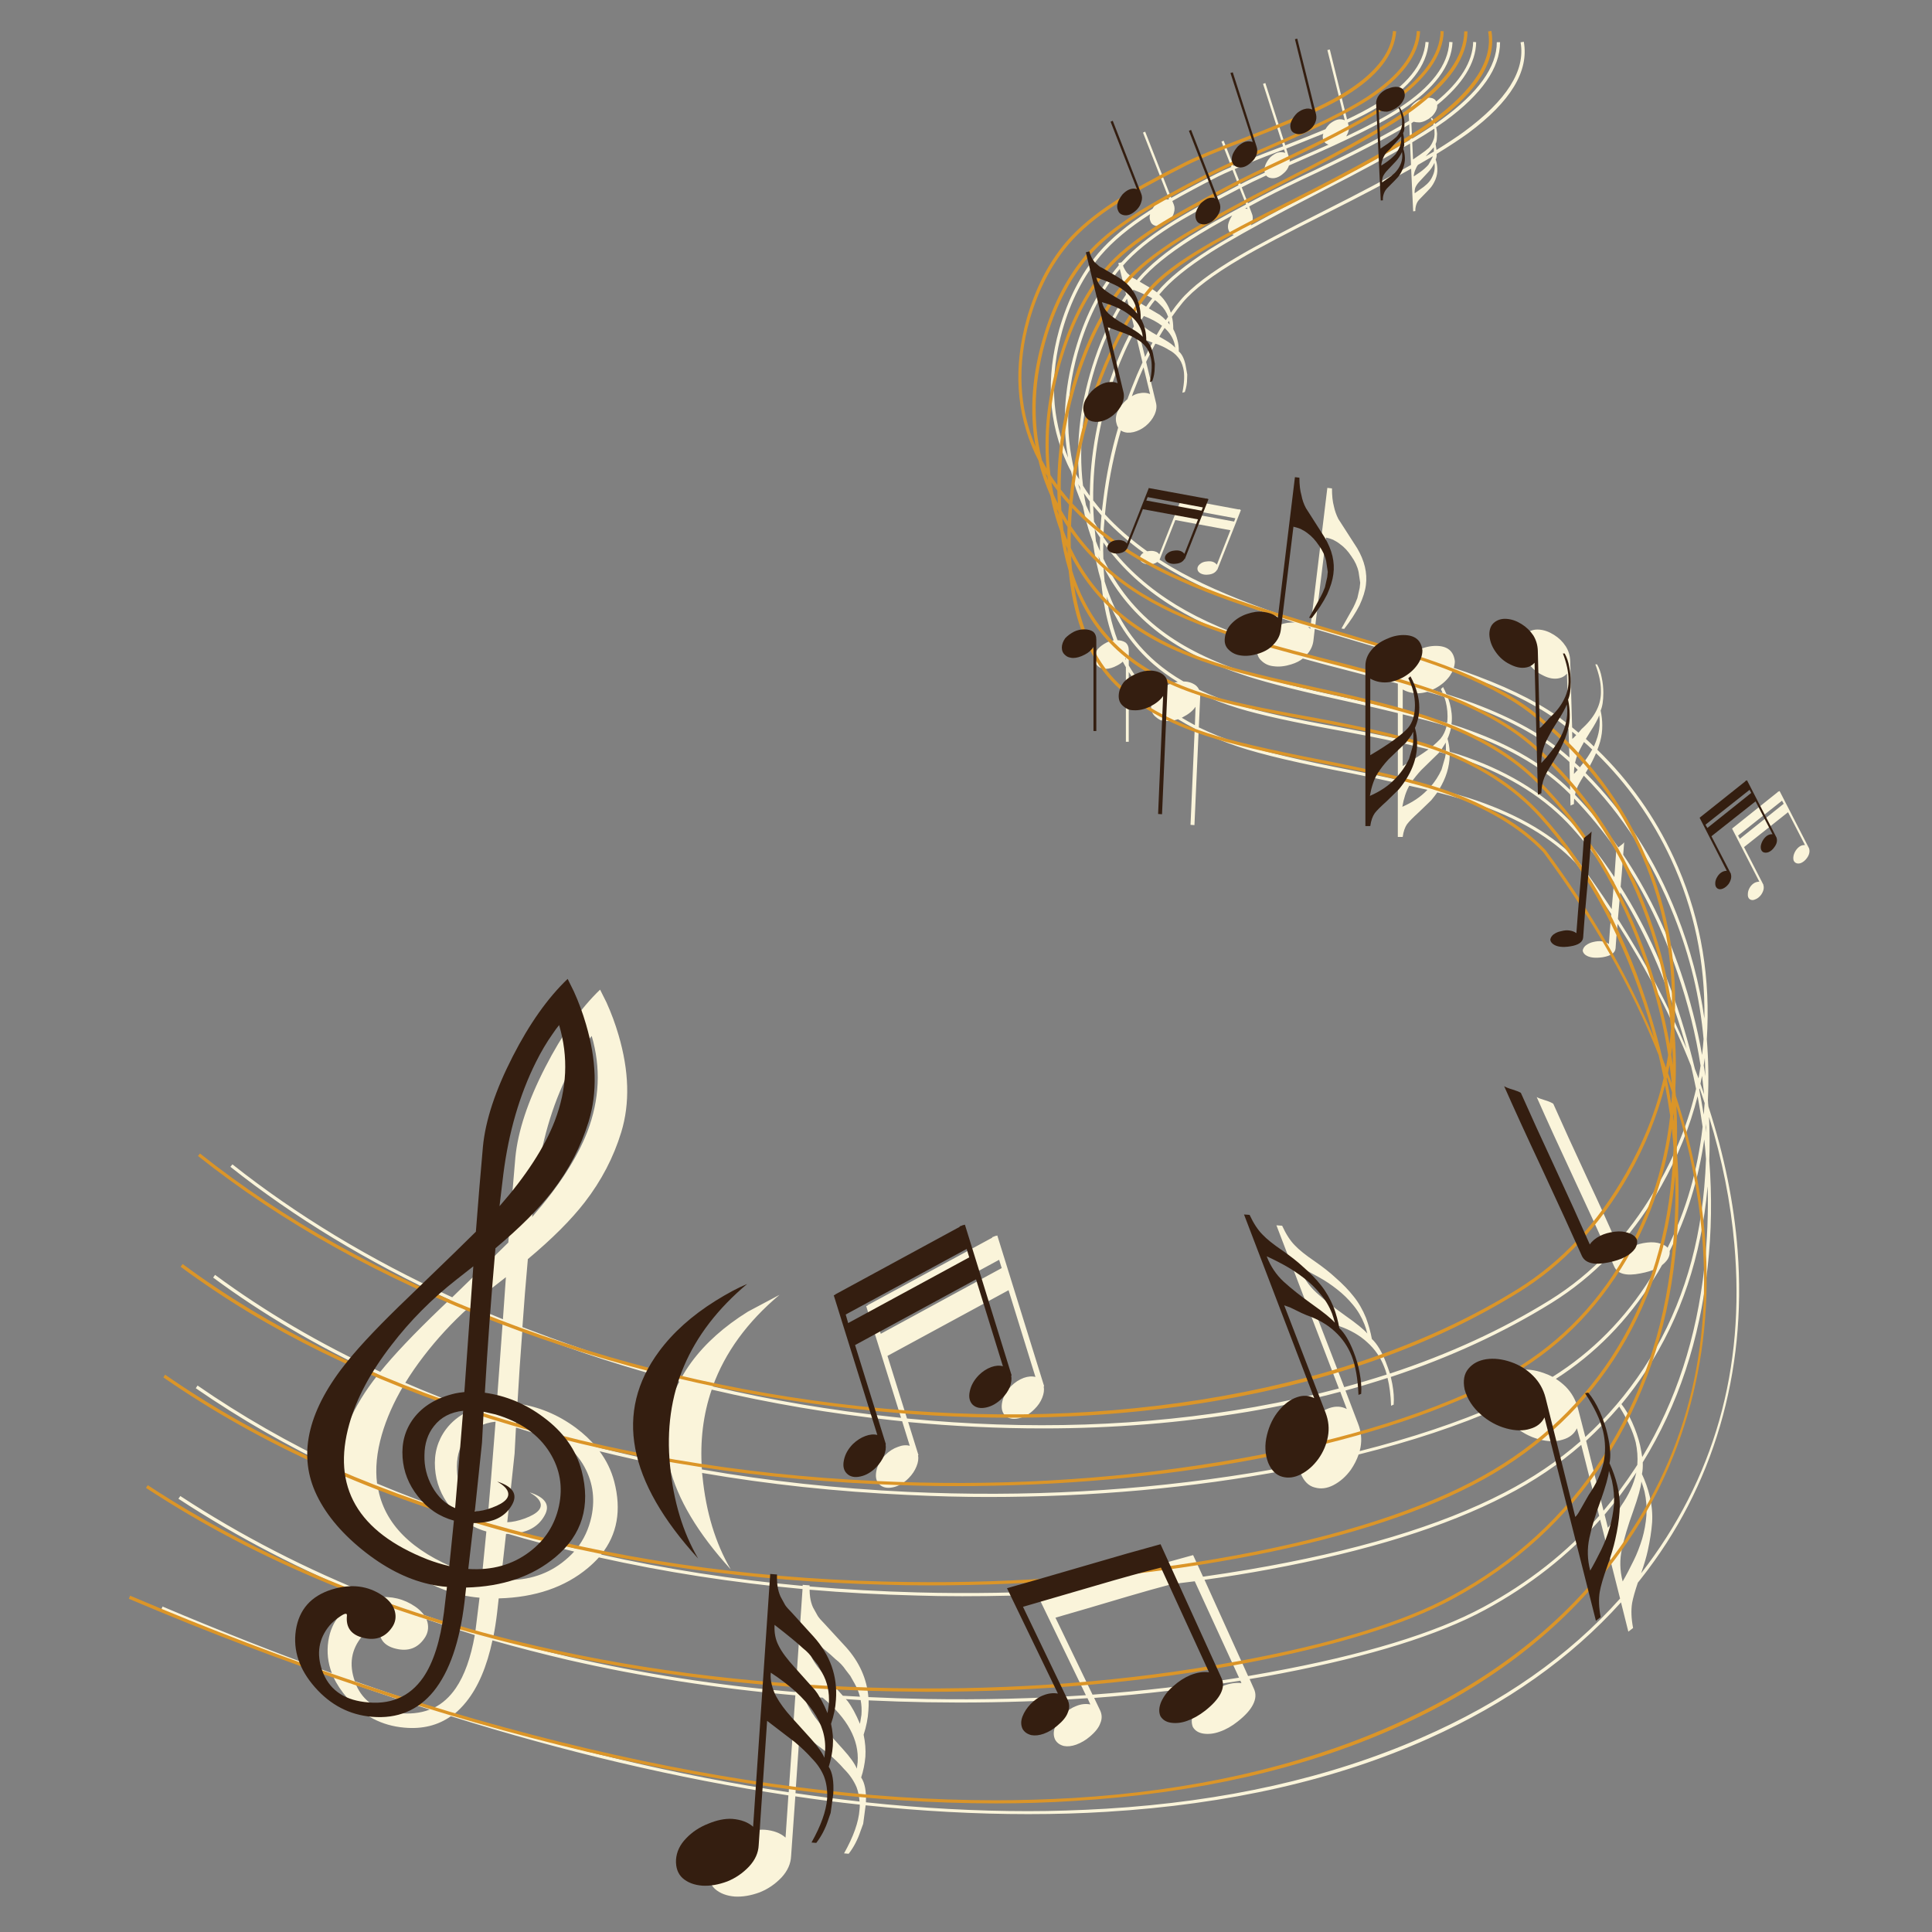 <?xml version="1.0" encoding="utf-8"?>
<!-- Generator: Adobe Illustrator 16.0.0, SVG Export Plug-In . SVG Version: 6.00 Build 0)  -->
<!DOCTYPE svg PUBLIC "-//W3C//DTD SVG 1.1//EN" "http://www.w3.org/Graphics/SVG/1.1/DTD/svg11.dtd">
<svg version="1.1" id="Layer_1" xmlns="http://www.w3.org/2000/svg" xmlns:xlink="http://www.w3.org/1999/xlink" x="0px" y="0px"
	 width="300px" height="300px" viewBox="0 0 300 300" enable-background="new 0 0 300 300" xml:space="preserve">
<rect x="0" y="0" width="300" height="300" fill="#808080" stroke="none"/>
<g>
	<path fill-rule="evenodd" clip-rule="evenodd" fill="#FAF4DA" d="M190.01,21.854l1.54,3.921c1.755-0.773,4.033-1.687,6.828-2.741
		c0.282-0.113,0.57-0.218,0.866-0.316l-3.12-9.697l0.358-0.127l3.099,9.676c2.304-0.899,4.386-1.734,6.239-2.508
		c0.184-0.31,0.408-0.59,0.675-0.844c0.407-0.322,0.795-0.534,1.159-0.632c0.38-0.112,0.767-0.083,1.159,0.085l-2.698-10.899
		l0.38-0.084l2.678,10.856c1.686-0.801,3.092-1.54,4.216-2.214c5.045-3.035,7.702-6.31,7.968-9.823l0.486,0.042
		c-0.268,3.654-2.889,7.005-7.864,10.056c-1.193,0.73-2.756,1.545-4.68,2.444l0.105,0.443c0.1,0.436,0.049,0.85-0.147,1.244
		c-0.071,0.169-0.141,0.317-0.212,0.443c3.627-1.728,6.361-3.197,8.201-4.406c5.019-3.274,7.618-6.696,7.801-10.266l0.505,0.042
		c-0.181,3.696-2.817,7.217-7.904,10.562c-2.966,1.939-8.215,4.546-15.748,7.821c-0.604,0.267-1.181,0.52-1.728,0.759
		c-0.016,0-0.023,0.006-0.023,0.021c-0.167,0.478-0.44,0.872-0.82,1.181c-0.38,0.351-0.76,0.583-1.138,0.695
		c-0.354,0.112-0.719,0.112-1.098,0c-0.211-0.084-0.372-0.197-0.484-0.337c-1.546,0.703-2.81,1.314-3.795,1.835l0.97,2.486
		c0.731-0.394,1.491-0.794,2.278-1.202c2.094-1.096,4.841-2.438,8.241-4.026c6.409-3.079,11.243-5.608,14.502-7.589l-0.063-0.97
		c-0.014-0.492,0.134-0.942,0.443-1.349c0.282-0.352,0.653-0.654,1.118-0.906l1.053-0.317l0.38-0.042
		c0.661-0.015,1.09,0.183,1.287,0.59c3.738-3.079,5.647-6.163,5.733-9.254l0.464,0.042c-0.071,3.26-2.088,6.507-6.05,9.739
		c0,0.042,0,0.084,0,0.126c0.014,0.253-0.063,0.541-0.232,0.864c-0.184,0.337-0.407,0.625-0.674,0.864l-0.422,0.317l-0.486,0.273
		c-0.322,0.155-0.631,0.247-0.927,0.274c-0.38,0-0.688-0.034-0.928-0.105c-0.112,0.071-0.225,0.147-0.337,0.232l0.105,2.403
		c1.25-0.758,2.354-1.462,3.31-2.108c-0.014-0.07-0.035-0.141-0.063-0.211c-0.128-0.435-0.24-0.703-0.338-0.8l0.169-0.126
		c0.21,0.294,0.379,0.618,0.507,0.969c0.336-0.239,0.659-0.47,0.969-0.696c5.734-4.16,8.602-8.165,8.602-12.016h0.505
		c0,3.991-2.825,8.06-8.475,12.206c-0.451,0.323-0.935,0.66-1.454,1.012c0.069,0.323,0.119,0.653,0.147,0.991l-0.042,0.864
		c-0.015,0.267-0.077,0.513-0.189,0.738l0.146,0.927c1.673-1.04,3.086-1.975,4.237-2.804c6.662-4.89,9.599-9.529,8.812-13.914
		l0.505-0.083c0.816,4.581-2.049,9.303-8.599,14.166c-1.294,0.941-2.938,2.024-4.933,3.247v0.337
		c-0.044,0.239-0.092,0.422-0.148,0.548c0.154,0.436,0.238,0.907,0.253,1.412c0.029,0.563-0.07,1.124-0.295,1.687
		c-0.254,0.576-0.528,1.026-0.822,1.35c-0.225,0.253-0.745,0.793-1.56,1.623c-0.268,0.253-0.457,0.534-0.569,0.844
		c-0.128,0.365-0.184,0.723-0.169,1.075l-0.337,0.042l-0.316-6.62c-3.541,1.996-7.864,4.272-12.965,6.83
		c-6.311,3.162-10.786,5.524-13.429,7.083c-4.356,2.558-7.378,4.842-9.065,6.852c-0.575,0.702-1.137,1.447-1.686,2.234
		c0.141,0.52,0.211,1.16,0.211,1.918c0.295,0.535,0.513,1.104,0.653,1.709c0.14,0.505,0.211,1.088,0.211,1.749
		c0.463,0.394,0.808,1.075,1.032,2.045l0.274,1.539l-0.021,0.611c0,0.73-0.119,1.433-0.357,2.107l-0.38,0.106
		c0.323-1.617,0.366-2.895,0.127-3.837c-0.169-0.703-0.443-1.265-0.823-1.687c-0.393-0.478-0.856-0.85-1.391-1.117
		c-0.422-0.282-1.004-0.57-1.749-0.864l-0.359-0.105c-0.49,0.899-0.969,1.84-1.434,2.824l1.518,6.304
		c0.169,0.604,0.092,1.25-0.231,1.939c-0.295,0.631-0.746,1.202-1.35,1.708c-0.575,0.463-1.202,0.78-1.876,0.948
		c-0.675,0.154-1.251,0.12-1.728-0.105c-0.1-0.043-0.184-0.091-0.254-0.148c-1.012,3.485-1.75,7.042-2.214,10.667
		c-0.098,0.787-0.182,1.573-0.252,2.36c1.868,2.039,4.055,3.95,6.556,5.735c0.112-0.015,0.226-0.028,0.337-0.043
		c0.337-0.042,0.646-0.014,0.928,0.084c0.281,0.084,0.484,0.231,0.611,0.443l3.416-8.643l0.083,0.064v-0.043l8.833,1.644
		l0.044-0.042l0.21,0.084l0.084,0.064l-3.668,9.274l-0.021-0.021c-0.268,0.45-0.725,0.702-1.372,0.758
		c-0.435,0.056-0.822,0-1.158-0.168c-0.323-0.169-0.499-0.394-0.526-0.674c-0.028-0.295,0.098-0.555,0.379-0.78
		c0.28-0.254,0.64-0.394,1.074-0.421c0.704-0.1,1.223,0.069,1.561,0.505l2.107-5.354l-8.558-1.581l-2.425,6.114h-0.042v0.021
		c0.646,0.421,1.307,0.83,1.981,1.223c3.922,2.291,8.775,4.462,14.567,6.514c1.813,0.66,4.131,1.433,6.955,2.319l2.572-21.187
		l0.718,0.084c0,1.125,0.098,2.045,0.295,2.762c0.142,0.688,0.373,1.349,0.696,1.981l2.93,4.554
		c1.138,1.938,1.588,3.837,1.349,5.692c-0.111,0.927-0.442,1.981-0.99,3.162c-0.619,1.209-1.412,2.431-2.382,3.668l-0.423-0.064
		l1.835-3.267c0.197-0.379,0.408-0.864,0.633-1.455l0.357-1.581l0.085-0.801l-0.254-1.686c-0.182-0.843-0.554-1.651-1.116-2.424
		c-0.534-0.815-1.125-1.448-1.771-1.897c-0.295-0.24-0.652-0.464-1.075-0.675c-0.379-0.154-0.745-0.267-1.095-0.337l-1.666,13.661
		c2.417,0.745,5.178,1.574,8.283,2.487c2.391,0.717,4.582,1.385,6.578,2.003c0.351-0.268,0.751-0.506,1.202-0.718
		c0.898-0.407,1.792-0.61,2.677-0.61c1.771,0,2.747,0.793,2.931,2.382c0,0.337-0.057,0.682-0.169,1.032
		c1.449,0.479,2.686,0.915,3.71,1.308c5.762,2.164,10.288,4.518,13.576,7.062c0.169,0.126,0.344,0.267,0.527,0.421l-0.231-7.905
		c-0.395,0.464-0.936,0.724-1.624,0.78c-0.689,0.056-1.433-0.133-2.233-0.569c-0.844-0.408-1.568-1.033-2.173-1.876
		c-0.617-0.857-0.94-1.765-0.97-2.719c0-0.857,0.261-1.49,0.78-1.897c0.521-0.422,1.153-0.604,1.897-0.548
		c0.773,0.056,1.546,0.331,2.319,0.822c0.745,0.464,1.349,1.054,1.813,1.771c0.449,0.703,0.681,1.497,0.695,2.382l0.296,10.204
		c0.322,0.268,0.654,0.541,0.99,0.822c0.042-0.057,0.092-0.113,0.148-0.168c0.238-0.31,0.442-0.527,0.61-0.653
		c0.943-0.886,1.638-1.799,2.087-2.741c0.465-0.941,0.676-1.954,0.634-3.035c0-1.153-0.29-2.487-0.865-4.006h0.273
		c0.337,0.591,0.577,1.272,0.718,2.045c0.169,0.788,0.253,1.575,0.253,2.362c0,1.208-0.141,2.128-0.422,2.761
		c0.169,0.787,0.253,1.545,0.253,2.276c0.014,0.843-0.099,1.7-0.337,2.572c-0.112,0.393-0.253,0.808-0.422,1.244
		c4.976,4.834,8.924,10.406,11.848,16.717c3.851,8.292,5.592,17.138,5.228,26.54c-0.027,0.563-0.055,1.132-0.084,1.709
		c0.252,3.104,0.309,6.239,0.169,9.401c0.013,0.352,0.042,0.696,0.083,1.034c2.459,7.573,3.972,15.022,4.533,22.345
		c0.717,9.528-0.196,18.622-2.741,27.278c-2.543,8.642-6.626,16.535-12.248,23.672c-0.167,0.198-0.336,0.409-0.505,0.636
		c-0.45,1.333-0.745,2.381-0.886,3.14c-0.184,1.125-0.134,2.423,0.147,3.9l-0.738,0.568l-1.137-4.552
		c-7.801,8.656-17.743,15.698-29.831,21.121c-14.39,6.451-31.088,10.253-50.087,11.406c-3.81,0.238-7.85,0.357-12.122,0.357
		c-8.149,0-16.569-0.457-25.254-1.369l-0.379,2.866l-0.401,1.097c-0.45,1.361-1.068,2.551-1.855,3.563l-0.717-0.064
		c1.462-2.6,2.264-4.861,2.403-6.787c0.029-0.268,0.043-0.528,0.043-0.781c-3.317-0.35-6.654-0.781-10.013-1.284l-0.655,9.274
		c-0.056,1.196-0.546,2.299-1.476,3.308c-0.97,1.028-2.1,1.801-3.393,2.32c-1.363,0.506-2.657,0.725-3.879,0.656
		c-1.265-0.1-2.291-0.494-3.078-1.182c-0.73-0.676-1.068-1.631-1.012-2.867c0.099-1.209,0.626-2.312,1.582-3.312
		c0.927-0.982,2.081-1.749,3.458-2.296c1.334-0.536,2.564-0.774,3.689-0.718c1.377,0.113,2.459,0.52,3.246,1.224l0.443-6.557
		c-8.545-1.294-17.328-3.002-26.351-5.124c-8.559-2.022-17.245-4.412-26.056-7.167c-2.038,1.435-4.448,2.025-7.23,1.772
		c-3.472-0.296-6.424-1.827-8.854-4.597c-0.927-1.068-1.645-2.15-2.151-3.247c-8.797-3.161-17.708-6.659-26.73-10.497l0.19-0.465
		c8.881,3.767,17.644,7.218,26.288,10.352c-0.619-1.616-0.802-3.281-0.548-4.997c0.492-3.202,2.347-5.304,5.566-6.304
		c0.35-0.113,0.716-0.21,1.095-0.293c-10.793-4.315-20.771-9.481-29.935-15.496l0.295-0.421
		c9.345,6.128,19.542,11.375,30.588,15.747c2.178-0.253,4.146,0.225,5.902,1.435c0.562,0.393,1.012,0.821,1.349,1.286
		c2.6,0.927,5.256,1.797,7.968,2.614c0.056-0.451,0.112-0.9,0.168-1.35l0.485-3.943c-0.956-0.085-1.884-0.227-2.782-0.422
		c-3.5-0.787-6.972-2.571-10.415-5.355c-3.457-2.81-5.881-5.81-7.273-9c-0.716-1.616-1.124-3.261-1.223-4.932
		c-8.01-3.769-15.467-8.039-22.366-12.817l0.274-0.421c6.773,4.693,14.131,8.909,22.071,12.647
		c-0.071-4.485,1.918-9.27,5.966-14.357c-9.403-4.354-17.939-9.372-25.614-15.051l0.296-0.422
		c7.688,5.676,16.239,10.695,25.655,15.053c2.08-2.588,5.213-5.89,9.402-9.909c0.463-0.448,0.914-0.878,1.35-1.286
		c-12.732-5.875-24.075-12.753-34.025-20.637l0.316-0.38c9.964,7.897,21.34,14.777,34.13,20.639c4.892-4.75,7.793-7.582,8.706-8.497
		c0.365-4.61,0.73-9.014,1.096-13.218c0.394-4.075,1.94-8.741,4.638-13.998c2.6-5.074,5.439-9.092,8.517-12.057l0.991,1.98
		c0.745,1.645,1.371,3.331,1.875,5.061c1.644,5.593,1.786,10.623,0.422,15.093c-1.194,3.907-3.084,7.534-5.67,10.878
		c-2.109,2.727-5.053,5.672-8.833,8.832c-0.324,3.57-0.605,7.091-0.844,10.563c0.449,0.168,0.899,0.336,1.349,0.506
		c7.603,2.922,15.361,5.416,23.273,7.483c0.464-0.857,1.004-1.707,1.624-2.551c2.165-2.938,5.087-5.552,8.769-7.844l4.913-2.613
		c-5.004,4.202-8.461,8.945-10.373,14.229c9.079,2.137,18.361,3.71,27.848,4.722c0.464,0.059,0.927,0.107,1.391,0.147l-5.417-17.349
		l0.231-0.063l-0.021-0.063l19.372-10.5l-0.021-0.063l0.38-0.147l0.168-0.085v0.042l0.254-0.085l7.272,23.4l-0.064,0.042
		c0.099,0.534,0.021,1.119-0.231,1.75c-0.253,0.647-0.653,1.236-1.2,1.77c-0.76,0.773-1.589,1.253-2.488,1.435
		c-0.886,0.183-1.581,0.034-2.088-0.44c-0.477-0.508-0.624-1.204-0.442-2.088c0.184-0.9,0.646-1.729,1.393-2.488
		c0.588-0.577,1.235-0.997,1.938-1.265c0.675-0.238,1.287-0.289,1.834-0.147l-4.174-13.471l-18.805,10.201l3.036,9.721
		c18.862,1.841,36.864,1.244,54.009-1.794c4.497-0.8,8.848-1.754,13.049-2.865l-9.696-25.339l0.886,0.063
		c0.604,1.321,1.265,2.338,1.981,3.057c0.646,0.688,1.672,1.511,3.077,2.466c1.293,0.9,2.34,1.722,3.142,2.468
		c1.179,1.023,2.143,2.018,2.889,2.972c0.772,0.955,1.418,2.072,1.938,3.353c0.409,1.11,0.711,2.199,0.907,3.267
		c0.801,0.745,1.524,1.946,2.172,3.605c0.224,0.591,0.437,1.179,0.632,1.77c9.135-3.006,17.413-6.807,24.834-11.403
		c3.288-2.039,6.295-4.491,9.022-7.357c-1.406-3.134-3.1-6.823-5.08-11.067c-2.403-5.145-4.399-9.515-5.987-13.113
		c0.252,0.154,0.675,0.316,1.265,0.485c0.562,0.169,0.998,0.353,1.307,0.549c1.405,3.175,3.19,7.089,5.354,11.741
		c1.729,3.682,3.231,6.993,4.512,9.929c2.376-2.727,4.523-5.781,6.451-9.17c2.755-4.821,4.707-9.753,5.859-14.798
		c-0.239-1.195-0.499-2.383-0.779-3.563c-2.91-7.351-6.711-14.707-11.406-22.072c-0.139,1.377-0.245,2.642-0.314,3.795
		c-0.057,0.717-0.717,1.18-1.981,1.392c-1.224,0.183-2.123,0.063-2.7-0.358c-0.266-0.21-0.407-0.443-0.42-0.695
		c0.055-0.31,0.224-0.577,0.506-0.802c0.351-0.253,0.723-0.421,1.117-0.506c0.506-0.126,0.947-0.162,1.328-0.105
		c0.463,0.056,0.836,0.197,1.116,0.421c0.085-1.321,0.205-2.874,0.359-4.658c-1.743-2.657-3.584-5.298-5.524-7.927
		c-3.696-3.878-8.902-6.964-15.62-9.255c-1.587-0.547-3.541-1.117-5.86-1.707c-0.295,0.407-0.611,0.815-0.948,1.222l-1.856,1.792
		c-0.954,0.872-1.582,1.504-1.876,1.897c-0.351,0.492-0.582,1.159-0.695,2.003h-0.759v-8.349c-2.15-0.491-4.504-0.991-7.062-1.496
		c-8.166-1.56-14.075-2.951-17.729-4.174c-2.234-0.745-4.279-1.574-6.135-2.488l-0.653,14.673l-0.61-0.042l0.653-14.946
		c-0.914-0.464-1.778-0.949-2.593-1.455c-0.647,0.225-1.259,0.316-1.835,0.274c-0.309,0-0.604-0.042-0.885-0.126
		c-0.282-0.14-0.555-0.33-0.823-0.569c-0.45-0.408-0.659-0.957-0.632-1.646c0.029-0.322,0.098-0.625,0.211-0.906
		c-0.226-0.224-0.451-0.435-0.675-0.632c-1.124-1.111-2.129-2.354-3.015-3.731v10.836h-0.442v-11.573
		c-0.169-0.295-0.329-0.583-0.484-0.865c-0.239,0.225-0.528,0.421-0.866,0.59c-0.645,0.352-1.25,0.527-1.813,0.527
		c-0.153,0-0.365-0.035-0.632-0.105c-0.196-0.057-0.4-0.183-0.612-0.38c-0.335-0.28-0.504-0.659-0.504-1.138
		c0-0.463,0.182-0.949,0.547-1.455c0.365-0.394,0.822-0.731,1.37-1.011c0.353-0.169,0.718-0.281,1.097-0.337
		c-0.76-2.052-1.313-4.323-1.666-6.81c-0.112-0.787-0.204-1.574-0.272-2.361c-0.577-1.911-1.007-3.941-1.287-6.092
		c-0.507-1.335-0.929-2.733-1.266-4.195c-0.097-0.436-0.188-0.878-0.272-1.328c-0.38-0.856-0.73-1.735-1.055-2.635
		c-0.309-0.926-0.576-1.868-0.801-2.825c-0.197-0.35-0.38-0.709-0.549-1.075c-2.965-6.423-3.393-13.407-1.285-20.954
		c1.336-4.666,3.357-8.615,6.071-11.848c1.897-2.221,4.491-4.384,7.779-6.493c0.209-0.141,0.421-0.274,0.632-0.401
		c0.112-0.183,0.24-0.366,0.38-0.547c0.351-0.366,0.71-0.619,1.075-0.759c0.309-0.113,0.625-0.154,0.947-0.127
		c0.057-0.027,0.113-0.056,0.169-0.084l-4.047-10.309l0.338-0.147l4.047,10.287c1.938-1.096,4.287-2.348,7.04-3.752
		c0.591-0.31,1.357-0.661,2.299-1.054l-1.538-3.942L190.01,21.854z M205.441,21.622c-0.069-0.282-0.057-0.569,0.043-0.864
		c-1.729,0.703-3.648,1.475-5.756,2.318l0.443,1.413c0.083,0.183,0.112,0.387,0.083,0.611c0.479-0.211,0.957-0.414,1.434-0.611
		c1.646-0.717,3.177-1.391,4.596-2.023c-0.069-0.042-0.134-0.071-0.19-0.084C205.744,22.227,205.525,21.973,205.441,21.622z
		 M218.828,19.324c-3.275,1.982-8.04,4.469-14.293,7.462c-3.415,1.589-6.163,2.931-8.243,4.027
		c-0.814,0.436-1.587,0.851-2.318,1.244l0.422,1.117c0.154,0.352,0.175,0.766,0.063,1.245c-0.056,0.197-0.134,0.394-0.231,0.591
		c1.616-0.9,3.422-1.884,5.417-2.952l6.198-3.205c5.381-2.768,9.746-5.143,13.092-7.125L218.828,19.324z M222.749,20.483
		c0-0.155-0.007-0.323-0.021-0.506c-0.998,0.647-2.144,1.355-3.436,2.129l0.125,2.656l1.182-0.822
		c0.52-0.351,0.947-0.681,1.285-0.991c0.253-0.281,0.465-0.632,0.634-1.054C222.714,21.502,222.79,21.031,222.749,20.483z
		 M221.379,24.278c0.42-0.253,0.842-0.498,1.264-0.737c0.016-0.212,0.016-0.436,0-0.675L221.379,24.278z M222.496,24.257
		c-0.731,0.436-1.505,0.885-2.319,1.349c-0.14,0.183-0.253,0.386-0.338,0.611c-0.196,0.407-0.302,0.801-0.315,1.181
		c0.731-0.464,1.293-0.872,1.686-1.223c0.28-0.253,0.479-0.45,0.59-0.59c0.071-0.112,0.226-0.387,0.466-0.822
		C222.362,24.595,222.439,24.426,222.496,24.257z M222.749,25.269c-0.282,0.604-0.612,1.097-0.991,1.475l-1.391,1.497
		c-0.226,0.239-0.416,0.513-0.569,0.823c-0.113,0.295-0.155,0.612-0.126,0.949l1.39-0.991c0.395-0.309,0.696-0.597,0.906-0.864
		c0.24-0.296,0.451-0.688,0.633-1.181c0.154-0.45,0.211-0.914,0.169-1.392l-0.021-0.169V25.269z M199.391,23.203
		c-0.253,0.084-0.52,0.183-0.801,0.295c-2.81,1.069-5.101,1.989-6.871,2.762l0.927,2.34c0.984-0.52,2.234-1.118,3.751-1.792
		c-0.098-0.352-0.07-0.745,0.086-1.18c0.182-0.45,0.442-0.857,0.779-1.223c0.406-0.352,0.78-0.583,1.116-0.696
		c0.422-0.113,0.816-0.106,1.182,0.021L199.391,23.203z M199.875,32.5c-5.241,2.769-9.163,4.975-11.762,6.62
		c-3.683,2.333-6.353,4.504-8.012,6.514c-0.042,0.028-0.069,0.063-0.084,0.105c0.843,0.788,1.44,1.729,1.792,2.826
		c0.463-0.675,0.949-1.309,1.454-1.898c1.729-2.08,4.785-4.398,9.17-6.957c2.601-1.531,7.099-3.907,13.493-7.125
		c5.214-2.628,9.605-4.954,13.175-6.978l-0.147-3.31c-3.344,1.968-7.639,4.293-12.881,6.978L199.875,32.5z M192.498,29.253
		c-4.821,2.488-8.396,4.469-10.73,5.945c-3.162,2.009-5.621,4.02-7.378,6.029c0.028,0.141,0.085,0.282,0.167,0.423
		c0.085,0.196,0.234,0.435,0.444,0.716l0.589,0.548c0.184,0.169,0.43,0.316,0.738,0.443l0.212,0.147
		c0.042-0.056,0.077-0.112,0.104-0.169c1.771-2.094,4.448-4.293,8.032-6.598c2.094-1.322,5.031-2.986,8.813-4.996L192.498,29.253z
		 M193.721,32.436l-0.085-0.211c-0.099,0.057-0.196,0.113-0.296,0.169C193.469,32.394,193.594,32.409,193.721,32.436z
		 M191.381,26.386c-0.899,0.394-1.651,0.737-2.257,1.033c-2.782,1.419-5.143,2.685-7.083,3.794l0.231,0.57
		c0.142,0.378,0.148,0.787,0.021,1.222c-0.111,0.45-0.357,0.864-0.737,1.244c-0.365,0.366-0.73,0.619-1.097,0.76
		c-0.365,0.139-0.723,0.154-1.075,0.042c-0.378-0.113-0.625-0.337-0.736-0.675c-0.154-0.338-0.177-0.709-0.064-1.117
		c-3.246,2.08-5.797,4.209-7.653,6.387c-2.668,3.176-4.657,7.055-5.965,11.637c-1.995,7.083-1.701,13.682,0.886,19.795
		c-0.998-5.607-0.534-11.496,1.391-17.666c1.476-4.779,3.599-8.806,6.367-12.08c0.028-0.057,0.07-0.106,0.126-0.147l-0.085-0.337
		l0.487-0.105c1.784-1.982,4.229-3.963,7.335-5.945c2.361-1.519,5.973-3.528,10.835-6.03L191.381,26.386z M191.55,36.463
		c-0.366-0.084-0.62-0.31-0.76-0.674c-0.154-0.38-0.154-0.794,0-1.244c0.128-0.365,0.309-0.731,0.549-1.096
		c-2.628,1.448-4.743,2.684-6.347,3.71c-3.555,2.263-6.204,4.42-7.947,6.472c-0.014,0.042-0.042,0.078-0.084,0.105l1.665,0.97
		c0.365,0.225,0.711,0.456,1.033,0.695c0.015-0.014,0.028-0.042,0.043-0.084c1.686-2.024,4.392-4.224,8.115-6.598
		c1.026-0.646,2.284-1.392,3.774-2.235C191.577,36.47,191.563,36.463,191.55,36.463z M178.922,46.329
		c-0.252-0.169-0.534-0.316-0.844-0.443c-0.632-0.309-1.327-0.604-2.087-0.886c-0.154,0.197-0.295,0.387-0.422,0.57
		c0.142,0.281,0.316,0.512,0.527,0.695c0.423,0.437,1.047,0.886,1.876,1.35C178.269,47.165,178.584,46.736,178.922,46.329z
		 M178.395,47.889l1.687,0.99c0.309,0.225,0.626,0.505,0.948,0.843c0.113-0.196,0.232-0.372,0.358-0.527
		c-0.253-0.731-0.653-1.349-1.201-1.855l-0.527-0.504l-0.315-0.232C179.007,47.01,178.69,47.439,178.395,47.889z M175.485,44.832
		c-0.085-0.028-0.161-0.056-0.231-0.084c0.014,0.098,0.042,0.197,0.084,0.295C175.382,44.958,175.429,44.888,175.485,44.832z
		 M177.108,48.9c-0.31-0.112-0.624-0.211-0.948-0.295c0.084,0.352,0.202,0.653,0.359,0.907c0.041,0.056,0.077,0.112,0.104,0.168
		C176.778,49.428,176.94,49.168,177.108,48.9z M177.194,50.355c0.463,0.435,1.032,0.856,1.707,1.265l0.695,0.4
		c0.281-0.492,0.561-0.969,0.843-1.434c-0.745-0.576-1.687-1.082-2.824-1.518c-0.225,0.338-0.443,0.683-0.654,1.034
		C177.018,50.187,177.095,50.271,177.194,50.355z M181.366,50.081c0.071,0.098,0.155,0.204,0.255,0.316l-0.086-0.568
		C181.479,49.898,181.423,49.983,181.366,50.081z M180.018,52.273l0.907,0.527c0.688,0.394,1.208,0.787,1.56,1.181l-0.084-0.527
		c-0.239-0.955-0.76-1.799-1.56-2.529C180.559,51.359,180.285,51.81,180.018,52.273z M175.001,46.392
		c-1.799,2.67-3.311,5.804-4.533,9.401c-2.29,6.789-3.057,13.33-2.297,19.626c0.323,0.534,0.675,1.062,1.054,1.582
		c0.042-6.381,1.222-12.747,3.542-19.1c0.969-2.656,2.072-5.066,3.31-7.23L175.001,46.392z M177.066,52.484l0.738,2.952
		c0.379-0.788,0.765-1.533,1.159-2.235L177.066,52.484z M175.738,60.2c0.534-1.377,1.09-2.684,1.666-3.921l-1.16-4.87
		c-1.124,2.01-2.129,4.23-3.015,6.661c-2.389,6.549-3.549,13.091-3.478,19.626c0.436,0.563,0.885,1.117,1.348,1.666
		c0.071-0.647,0.149-1.286,0.234-1.918c0.463-3.752,1.229-7.435,2.297-11.046c-0.127-0.197-0.219-0.429-0.274-0.696
		c-0.169-0.618-0.084-1.264,0.253-1.939c0.323-0.646,0.78-1.215,1.369-1.708c0.029-0.013,0.057-0.035,0.085-0.063
		C175.287,61.401,175.514,60.804,175.738,60.2z M176.729,61.106c0.717-0.168,1.335-0.141,1.854,0.084l-1.011-4.152
		c-0.479,1.067-0.941,2.192-1.392,3.372c-0.156,0.366-0.296,0.738-0.422,1.117C176.097,61.317,176.419,61.176,176.729,61.106z
		 M173.883,41.775c-2.642,3.162-4.702,7.091-6.176,11.784c-2.123,6.873-2.411,13.408-0.864,19.605
		c0.225,0.422,0.47,0.851,0.737,1.286c-0.562-6.057,0.247-12.318,2.425-18.783c1.291-3.795,2.908-7.104,4.848-9.93L173.883,41.775z
		 M191.633,80.986l0.19-0.506l-8.581-1.602l-0.188,0.527L191.633,80.986z M178.711,87.626c-0.449,0.042-0.844-0.021-1.181-0.189
		c-0.324-0.169-0.506-0.394-0.548-0.675c-0.015-0.281,0.119-0.549,0.4-0.802c0.055-0.041,0.12-0.084,0.19-0.125
		c-2.292-1.673-4.309-3.43-6.05-5.271c-0.1,0.956-0.163,1.904-0.189,2.846c2.485,3.667,5.768,6.865,9.843,9.592
		c3.683,2.473,8.369,4.673,14.062,6.599c0.099,0.042,0.196,0.07,0.295,0.084c0.169-0.45,0.436-0.864,0.801-1.245
		c0.633-0.632,1.412-1.103,2.34-1.412c0.886-0.31,1.679-0.422,2.383-0.338c-1.799-0.59-3.353-1.117-4.66-1.582
		c-5.816-2.079-10.694-4.272-14.629-6.577c-0.716-0.421-1.405-0.843-2.065-1.265C179.463,87.45,179.133,87.57,178.711,87.626z
		 M175.274,103.331c0.955,1.659,2.073,3.113,3.352,4.364c0.169,0.168,0.353,0.351,0.549,0.548c0.098-0.225,0.231-0.443,0.401-0.653
		c0.505-0.548,1.158-0.992,1.959-1.328c0.451-0.183,0.899-0.31,1.35-0.379c-1.363-0.83-2.607-1.729-3.731-2.698
		c-3.231-2.783-5.672-6.296-7.315-10.541c0.126,0.942,0.296,1.849,0.506,2.72c0.31,1.433,0.703,2.783,1.182,4.048
		c0.49,0.014,0.906,0.134,1.244,0.358c0.337,0.28,0.505,0.688,0.505,1.222V103.331z M174.747,102.298
		c0.015,0.056,0.044,0.12,0.085,0.19v-0.359C174.791,102.186,174.762,102.242,174.747,102.298z M183.812,105.818
		c0.731,0.015,1.357,0.218,1.877,0.611c0.226,0.197,0.395,0.422,0.506,0.675c1.898,0.9,3.99,1.708,6.282,2.425
		c3.288,1.011,8.539,2.157,15.747,3.437c3.275,0.604,6.219,1.187,8.833,1.749v-3.984c-2.276-0.563-4.8-1.145-7.568-1.75
		c-7.125-1.547-12.366-2.859-15.726-3.942c-5.649-1.813-10.231-4.054-13.745-6.725c-3.683-2.783-6.57-6.205-8.664-10.266
		c0.043,0.745,0.1,1.489,0.17,2.234c1.586,5.144,4.242,9.318,7.967,12.522c1.266,1.097,2.692,2.102,4.279,3.015H183.812z
		 M195.049,100.042c-5.72-1.939-10.442-4.153-14.167-6.641c-3.921-2.613-7.104-5.669-9.548-9.17c-0.044,0.844-0.044,1.688,0,2.53
		c2.063,4.44,5.064,8.159,9,11.151c3.471,2.643,7.947,4.849,13.429,6.62c3.33,1.083,8.607,2.397,15.832,3.942
		c2.712,0.605,5.2,1.188,7.462,1.75v-4.068c-1.882-0.521-3.942-1.062-6.176-1.625c-3.248-0.829-6.107-1.587-8.58-2.276
		c-0.465,0.379-1.062,0.682-1.792,0.906c-0.984,0.31-1.891,0.408-2.719,0.295c-0.76-0.07-1.399-0.358-1.919-0.864
		c-0.534-0.478-0.746-1.11-0.633-1.898c0.027-0.196,0.071-0.379,0.126-0.548C195.253,100.119,195.147,100.085,195.049,100.042z
		 M203.943,99.515c-0.112,0.858-0.505,1.624-1.18,2.298l-0.041,0.021c2.402,0.674,5.165,1.404,8.284,2.191
		c2.164,0.549,4.181,1.083,6.05,1.603v-0.506c0-0.942,0.311-1.771,0.928-2.488c0.183-0.252,0.407-0.477,0.675-0.674
		c-1.926-0.59-4.021-1.208-6.282-1.855c-3.063-0.899-5.805-1.714-8.222-2.445L203.943,99.515z M203.1,97.323
		c0.129,0.099,0.247,0.204,0.36,0.316l0.021-0.21C203.354,97.4,203.229,97.365,203.1,97.323z M225.11,104.976
		c-0.563,0.773-1.313,1.413-2.255,1.918c-0.142,0.069-0.289,0.14-0.444,0.21c0.548,0.169,1.083,0.337,1.603,0.506
		c-0.099-0.196-0.189-0.4-0.273-0.611l0.336-0.316c0.197,0.38,0.374,0.745,0.527,1.097c1.588,0.505,2.972,0.976,4.153,1.412
		c6.24,2.319,11.166,5.08,14.778,8.285c0.057,0.042,0.112,0.091,0.169,0.147l-0.148-4.448c-0.282-0.225-0.562-0.45-0.844-0.675
		c-3.245-2.529-7.73-4.876-13.449-7.041c-1.055-0.394-2.284-0.822-3.688-1.286C225.447,104.428,225.292,104.694,225.11,104.976z
		 M225.11,117.266c-0.028,1.813-0.583,3.598-1.667,5.354c2.306,0.577,4.253,1.138,5.84,1.686c6.762,2.333,12.009,5.46,15.748,9.381
		c1.842,2.488,3.583,4.982,5.228,7.484c0.056-0.632,0.113-1.286,0.169-1.961c0.071-0.744,0.134-1.476,0.189-2.192
		c-1.98-3.022-4.131-5.826-6.45-8.412c-4.133-4.595-9.655-8.115-16.569-10.561C226.853,117.779,226.022,117.518,225.11,117.266z
		 M227.829,117.603c6.972,2.488,12.55,6.058,16.738,10.709c2.207,2.445,4.244,5.074,6.113,7.884
		c0.112-1.546,0.211-2.951,0.295-4.216c-1.98-2.839-4.158-5.496-6.534-7.969c-0.029,0.266-0.042,0.548-0.042,0.843l-0.528,0.231
		l-0.042-1.707c-0.057-0.057-0.099-0.105-0.125-0.148c-3.853-3.864-9.079-6.984-15.685-9.359c-0.801-0.294-1.701-0.598-2.698-0.906
		c-0.113,0.589-0.296,1.172-0.548,1.749c0.182,0.633,0.295,1.307,0.337,2.024C226.093,117.006,226.999,117.294,227.829,117.603z
		 M225.383,112.459c1.069,0.323,2.025,0.646,2.868,0.969c6.507,2.333,11.693,5.411,15.557,9.234l-0.104-4.342
		c-0.169-0.169-0.338-0.324-0.507-0.464c-3.556-3.176-8.383-5.896-14.482-8.159c-1.096-0.42-2.382-0.864-3.858-1.328
		c0.393,1.109,0.591,2.178,0.591,3.205C225.447,111.869,225.425,112.164,225.383,112.459z M224.268,108.201
		c-0.83-0.253-1.709-0.513-2.637-0.78c-0.519,0.154-1.032,0.232-1.538,0.232c-0.801,0-1.561-0.197-2.277-0.59v3.331
		c2.628,0.646,4.927,1.271,6.894,1.875c0.042-0.337,0.064-0.688,0.064-1.054C224.773,110.175,224.604,109.17,224.268,108.201z
		 M224.499,115.305l-0.654,1.054c0.226,0.056,0.451,0.127,0.674,0.211c0-0.112,0-0.239,0-0.38L224.499,115.305z M223.677,114.715
		c0.45-0.548,0.765-1.202,0.948-1.96c-1.938-0.59-4.21-1.201-6.81-1.834v3.962c1.631,0.352,3.134,0.717,4.512,1.097
		C222.89,115.502,223.339,115.08,223.677,114.715z M217.815,115.411v3.542c1.646-0.984,2.979-1.849,4.006-2.594
		C220.584,116.05,219.249,115.733,217.815,115.411z M224.372,117.688c0.043-0.169,0.084-0.38,0.127-0.633
		c-0.324-0.084-0.654-0.175-0.99-0.274l-0.148,0.19l-2.678,2.614c-0.563,0.604-1.089,1.257-1.581,1.96
		c1.025,0.252,2.011,0.491,2.951,0.716c0.746-0.844,1.343-1.764,1.792-2.762L224.372,117.688z M217.752,125.277
		c1.575-0.689,2.847-1.539,3.815-2.551c0.028-0.015,0.057-0.043,0.086-0.084c-0.901-0.196-1.842-0.408-2.825-0.632
		C218.336,122.88,217.977,123.969,217.752,125.277z M217.057,121.103v-5.861c-2.655-0.576-5.629-1.167-8.918-1.771
		c-7.251-1.307-12.543-2.473-15.873-3.499c-2.15-0.661-4.118-1.405-5.901-2.234c0,0.14,0,0.287,0,0.442l-0.213,4.765
		c1.912,0.927,4.021,1.778,6.325,2.55c3.626,1.196,9.492,2.58,17.603,4.154C212.595,120.126,214.92,120.61,217.057,121.103z
		 M183.664,111.363c-0.056,0.042-0.112,0.07-0.168,0.084c0.661,0.394,1.343,0.78,2.046,1.159l0.104-2.867
		C185.239,110.358,184.578,110.899,183.664,111.363z M278.845,132.064c0.421-0.604,0.898-0.886,1.434-0.843l-2.635-5.102
		l-6.83,5.417l3.014,5.862h-0.021c0.154,0.463,0.042,0.977-0.338,1.539c-0.268,0.352-0.57,0.59-0.905,0.716
		c-0.324,0.155-0.612,0.148-0.865-0.021c-0.225-0.168-0.322-0.436-0.294-0.801c0-0.365,0.118-0.732,0.356-1.097
		c0.185-0.28,0.416-0.498,0.697-0.653c0.266-0.126,0.512-0.183,0.736-0.168l-4.236-8.242l0.063-0.064l7.02-5.607l-0.021-0.021
		l0.317-0.146l4.574,8.896c0.154,0.491,0.042,0.997-0.338,1.517c-0.253,0.351-0.556,0.604-0.906,0.759
		c-0.338,0.126-0.626,0.113-0.865-0.042c-0.252-0.154-0.365-0.421-0.336-0.801C278.479,132.809,278.605,132.444,278.845,132.064z
		 M276.969,124.813l-0.254-0.484l-6.829,5.417l0.274,0.506L276.969,124.813z M244.61,114.293l0.146-0.147
		c-0.224-0.182-0.436-0.357-0.632-0.526l0.021,1.117C244.286,114.638,244.441,114.49,244.61,114.293z M247.498,115.917
		c0.225-0.506,0.414-1.012,0.569-1.518c0.226-0.745,0.336-1.518,0.336-2.318c0-0.365-0.027-0.703-0.083-1.013
		c-0.185,0.563-0.661,1.441-1.435,2.636c-0.225,0.351-0.435,0.695-0.633,1.033C246.677,115.115,247.09,115.509,247.498,115.917z
		 M245.958,115.221c-0.35,0.631-0.667,1.236-0.949,1.813c-0.182,0.464-0.33,0.935-0.441,1.413c0.238,0.225,0.491,0.457,0.759,0.695
		c0.196-0.267,0.394-0.52,0.591-0.759c0.406-0.505,0.822-1.132,1.244-1.876c0.028-0.042,0.056-0.077,0.084-0.105
		C246.823,115.98,246.395,115.586,245.958,115.221z M247.455,117.771c-0.266,0.591-0.681,1.343-1.244,2.256
		c6.086,6.114,10.809,13.442,14.167,21.987c2.094,5.313,3.521,10.696,4.279,16.149c0.14-8.755-1.595-17.027-5.207-24.813
		c-2.881-6.185-6.753-11.651-11.615-16.401C247.708,117.217,247.583,117.49,247.455,117.771z M244.399,120.175
		c0.196-0.226,0.393-0.436,0.59-0.632c-0.169-0.168-0.338-0.337-0.507-0.506C244.427,119.401,244.399,119.781,244.399,120.175z
		 M244.567,123.421c2.431,2.515,4.672,5.235,6.725,8.158c0.099-0.085,0.203-0.169,0.317-0.253c0.28-0.196,0.477-0.373,0.589-0.527
		c-0.042,0.604-0.091,1.244-0.147,1.918c3.626,5.382,6.592,11.426,8.896,18.13c1.476,4.313,2.593,8.636,3.351,12.965
		c0.101-0.83,0.177-1.65,0.233-2.467c-0.576-6.493-2.108-12.866-4.596-19.121c-3.346-8.46-8.011-15.719-13.998-21.777
		c-0.549,0.872-0.914,1.532-1.096,1.982C244.714,122.739,244.624,123.07,244.567,123.421z M251.229,142.689
		c4.245,6.633,7.801,13.351,10.666,20.153c-0.49-1.813-1.045-3.634-1.663-5.461c-2.348-7.012-5.222-13.28-8.622-18.804
		c-0.029,0.141-0.051,0.288-0.063,0.442C251.433,140.328,251.327,141.551,251.229,142.689z M251.65,137.693
		c4.075,6.422,7.351,13.744,9.824,21.966c0.632,2.108,1.201,4.217,1.707,6.324c0.183,0.492,0.373,0.983,0.569,1.477
		c0.112-0.661,0.218-1.322,0.315-1.982c-0.743-4.822-1.946-9.642-3.604-14.461c-2.206-6.465-5.031-12.305-8.476-17.519
		C251.903,134.763,251.791,136.161,251.65,137.693z M264.552,165.436c0.099,0.562,0.183,1.125,0.254,1.687
		c-0.015-0.956-0.042-1.903-0.085-2.846C264.663,164.654,264.608,165.041,264.552,165.436z M264.045,168.281
		c0.184,0.549,0.374,1.096,0.57,1.644c-0.099-0.954-0.203-1.911-0.317-2.865C264.2,167.467,264.116,167.873,264.045,168.281z
		 M263.857,169.168c0.252,1.278,0.483,2.577,0.694,3.9c0.043-0.338,0.07-0.69,0.084-1.057c0.015-0.238,0.036-0.478,0.063-0.716
		c-0.268-0.787-0.527-1.554-0.779-2.298C263.891,169.054,263.87,169.11,263.857,169.168z M264.91,174.479
		c-0.013,0.196-0.028,0.393-0.042,0.589c0.029,0.253,0.064,0.521,0.105,0.802C264.96,175.393,264.939,174.929,264.91,174.479z
		 M263.604,170.221c-1.194,4.734-3.071,9.373-5.629,13.915c-1.981,3.497-4.209,6.64-6.683,9.421c0.211,0.463,0.415,0.92,0.611,1.371
		c0.337-0.52,0.879-0.971,1.623-1.351c0.618-0.322,1.356-0.532,2.215-0.632c0.828-0.099,1.553-0.034,2.171,0.19
		c0.449,0.142,0.793,0.344,1.031,0.611c2.869-5.778,4.683-12.037,5.439-18.783C264.159,173.375,263.898,171.795,263.604,170.221z
		 M264.91,179.98c-0.069-1.025-0.162-2.044-0.274-3.055c-0.898,6.211-2.69,11.994-5.375,17.349c0.056,0.393-0.042,0.808-0.295,1.242
		c-0.226,0.338-0.52,0.647-0.885,0.929c-0.409,0.746-0.852,1.482-1.329,2.213c-4.02,6.409-9.071,11.56-15.156,15.451
		c0.534,0.338,1.039,0.74,1.518,1.204c0.941,0.955,1.581,2.094,1.918,3.415l1.139,4.405c3.43-3.147,6.443-6.689,9.043-10.624
		c5.355-8.167,8.496-17.547,9.423-28.144C264.764,182.903,264.854,181.443,264.91,179.98z M265.142,184.387
		c-0.954,10.695-4.124,20.16-9.508,28.396c-1.193,1.841-2.479,3.591-3.856,5.25c0.59,0.744,1.146,1.685,1.665,2.826
		c0.549,1.236,0.956,2.417,1.224,3.54c0.14,0.647,0.252,1.265,0.336,1.855c5.242-8.701,8.461-18.553,9.655-29.556
		c0.45-4.161,0.618-8.313,0.507-12.46C265.149,184.295,265.142,184.344,265.142,184.387z M265.416,180.233
		c0.435,5.539,0.352,11.033-0.252,16.487c-1.224,11.34-4.583,21.459-10.077,30.354c0.028,0.703-0.015,1.309-0.127,1.814
		c0.521,1.11,0.921,2.247,1.202,3.414c0.337,1.406,0.463,2.776,0.378,4.111c-0.098,1.307-0.321,2.761-0.674,4.363
		c-0.211,0.971-0.555,2.145-1.033,3.521c11.356-14.66,16.183-31.671,14.483-51.037c-0.577-6.593-1.892-13.205-3.941-19.838
		C265.485,175.688,265.501,177.957,265.416,180.233z M255.002,238.923c0.338-1.165,0.555-2.368,0.653-3.604
		c0.086-1.193-0.014-2.432-0.294-3.71c-0.112-0.436-0.274-0.957-0.485-1.56c-0.07,0.869-0.5,2.415-1.286,4.637
		c-0.815,2.249-1.392,4.181-1.729,5.797c-0.379,1.674-0.343,3.366,0.106,5.082c0.534-0.914,1.11-2.011,1.729-3.289
		C254.188,241.276,254.622,240.159,255.002,238.923z M254.034,228.847c0.026-0.07,0.047-0.142,0.063-0.21
		c-1.533,2.29-3.176,4.475-4.933,6.554l0.506,2.046c0.196-0.211,0.398-0.498,0.61-0.864l1.454-2.551
		C252.901,232.15,253.668,230.489,254.034,228.847z M253.905,227.983c0.113-0.17,0.226-0.347,0.338-0.528
		c0.085-1.167,0-2.332-0.252-3.5c-0.424-1.671-1.272-3.52-2.551-5.545c-1.617,1.869-3.332,3.642-5.145,5.314l2.699,10.855
		C250.752,232.5,252.388,230.302,253.905,227.983z M244.862,221.785c-0.421,0.884-1.167,1.477-2.233,1.77
		c-1.041,0.338-2.263,0.315-3.668-0.063c-1.463-0.395-2.791-1.125-3.985-2.193c-0.913-0.814-1.604-1.729-2.066-2.738
		c-6.45,2.823-13.766,5.255-21.945,7.292c-0.281,0.815-0.681,1.603-1.2,2.361c-0.76,1.054-1.665,1.854-2.72,2.403
		c-0.985,0.506-1.947,0.627-2.889,0.359c-0.955-0.24-1.68-0.956-2.171-2.15c-0.113-0.297-0.197-0.597-0.254-0.908
		c-0.604,0.113-1.209,0.225-1.812,0.338c-14.758,2.798-30.26,4.196-46.505,4.196c-3.963,0-8.123-0.105-12.481-0.318
		c-11.004-0.505-21.643-1.645-31.916-3.414c0.028,0.17,0.049,0.346,0.063,0.525c0.548,5.565,2.01,10.38,4.385,14.442
		c-5.101-5.594-8.271-10.906-9.508-15.938c-3.681-0.718-7.301-1.519-10.856-2.402c1.068,1.434,1.827,3,2.276,4.701
		c1.152,4.44,0.478,8.221-2.023,11.341c10.077,2.264,20.504,3.886,31.284,4.869v-0.168l1.075,0.085c0,0.055,0,0.111,0,0.168
		c5.482,0.463,11.052,0.772,16.717,0.926c8.138,0.213,16.162,0.079,24.074-0.398c2.023-0.591,4.426-1.301,7.209-2.132
		c4.583-1.333,8.434-2.424,11.553-3.265l1.538,3.352c2.375-0.338,4.73-0.702,7.063-1.097c16.543-2.81,29.774-6.789,39.695-11.934
		c4.386-2.261,8.334-4.924,11.849-7.988L244.862,221.785z M254.749,197.729c-2.233,0.451-3.604,0.085-4.11-1.094
		c-0.225-0.521-0.463-1.055-0.717-1.603c-2.713,2.81-5.706,5.235-8.979,7.272c-7.505,4.65-15.832,8.488-24.982,11.511
		c0.086,0.364,0.163,0.722,0.233,1.074c0.224,1.21,0.293,2.284,0.21,3.227l-0.4,0.168c-0.056-1.645-0.239-3.085-0.549-4.321
		c-2.122,0.688-4.3,1.342-6.534,1.96l1.961,5.143c0.478,1.224,0.604,2.446,0.378,3.67c-0.041,0.182-0.083,0.378-0.126,0.589
		c8.011-2.023,15.2-4.427,21.566-7.208c-0.084-0.227-0.155-0.451-0.212-0.676c-0.28-1.361-0.092-2.438,0.57-3.227
		c0.66-0.799,1.587-1.299,2.783-1.495c1.223-0.153,2.493,0,3.814,0.464c0.506,0.17,0.984,0.372,1.433,0.612
		c6.142-3.852,11.224-8.981,15.242-15.391c0.311-0.491,0.611-0.971,0.907-1.434C256.55,197.295,255.718,197.548,254.749,197.729z
		 M248.468,235.972c-5.018,5.607-10.982,10.28-17.898,14.02c-7.209,3.892-17.729,7.173-31.558,9.843
		c-1.658,0.324-3.316,0.619-4.976,0.887l0.675,1.517c0.352,0.761,0.303,1.574-0.146,2.446c-0.422,0.844-1.217,1.722-2.383,2.636
		c-0.914,0.73-1.849,1.256-2.804,1.58c-0.857,0.31-1.686,0.406-2.487,0.297c-0.773-0.113-1.329-0.457-1.667-1.033
		c-0.267-0.661-0.216-1.42,0.149-2.278c0.436-0.899,1.048-1.685,1.833-2.36c0.857-0.759,1.75-1.335,2.678-1.729
		c1.054-0.407,2.017-0.555,2.887-0.441l-0.167-0.38c-7.364,1.21-14.932,2.102-22.704,2.678l0.927,1.938
		c0.309,0.659,0.317,1.329,0.021,2.003c-0.227,0.661-0.772,1.357-1.646,2.087c-0.603,0.521-1.299,0.927-2.086,1.225
		c-0.702,0.251-1.342,0.321-1.918,0.21c-0.618-0.155-1.068-0.478-1.349-0.971c-0.281-0.577-0.296-1.216-0.044-1.918
		c0.268-0.702,0.689-1.35,1.266-1.94c0.661-0.659,1.335-1.116,2.024-1.369c0.743-0.31,1.481-0.395,2.213-0.253l-0.442-0.971
		c-6.508,0.449-13.153,0.676-19.942,0.676l-4.934-0.043c-3.063-0.057-6.099-0.153-9.107-0.295c0.014,0.534,0,1.068-0.042,1.602
		c-0.07,1.194-0.317,2.438-0.738,3.732c0.252,1.194,0.344,2.333,0.273,3.415c-0.098,1.11-0.315,2.185-0.653,3.225
		c0.563,0.844,0.809,2.128,0.738,3.857c8.673,0.915,17.076,1.372,25.213,1.372c3.795,0,7.828-0.128,12.1-0.381
		c18.355-1.11,34.644-4.771,48.866-10.982c12.663-5.509,22.971-12.727,30.925-21.649L248.468,235.972z M248.32,235.381
		l-2.784-11.025c-3.483,3.037-7.392,5.665-11.72,7.884c-9.304,4.821-21.546,8.638-36.724,11.448
		c-3.33,0.619-6.681,1.159-10.055,1.622l6.768,14.947c1.068-0.184,2.135-0.372,3.203-0.57c14.674-2.683,25.781-6.063,33.329-10.139
		C237.322,245.781,243.316,241.06,248.32,235.381z M207.888,205.891c-0.591-0.27-0.991-0.457-1.202-0.57
		c-0.732-0.351-1.16-0.555-1.286-0.611l-0.928-0.338l4.259,11.025c2.248-0.617,4.447-1.271,6.598-1.961
		c-0.111-0.435-0.245-0.835-0.4-1.201c-0.575-1.489-1.448-2.755-2.614-3.793C211.176,207.371,209.7,206.521,207.888,205.891z
		 M212.313,207.069c-0.141-0.576-0.286-1.054-0.443-1.432c-0.449-1.139-1.046-2.15-1.791-3.036c-0.73-0.887-1.545-1.68-2.446-2.384
		c-0.927-0.73-1.86-1.355-2.803-1.877c-0.927-0.532-1.954-1.066-3.078-1.601c0.576,1.561,1.454,2.881,2.635,3.963
		c1.154,1.068,2.637,2.25,4.448,3.543C210.619,205.496,211.78,206.437,212.313,207.069z M208.119,216.114
		c-4.624,1.236-9.431,2.276-14.42,3.119c-10.245,1.714-20.806,2.571-31.685,2.571c-6.958,0-13.955-0.329-20.997-0.991l1.603,5.145
		h-0.063c0.098,0.548,0.014,1.137-0.253,1.771c-0.253,0.635-0.654,1.231-1.203,1.792c-0.758,0.772-1.58,1.252-2.465,1.433
		c-0.9,0.184-1.604,0.023-2.109-0.483c-0.478-0.478-0.626-1.168-0.442-2.068c0.181-0.897,0.646-1.726,1.39-2.485
		c0.604-0.591,1.251-1.004,1.94-1.242c0.674-0.27,1.292-0.326,1.854-0.17l-1.18-3.815c-0.534-0.057-1.075-0.111-1.623-0.168
		c-9.515-1.027-18.833-2.607-27.954-4.744c-1.321,3.838-1.828,7.969-1.519,12.396c10.259,1.799,20.905,2.958,31.937,3.478
		c18.299,0.856,36.055-0.113,53.272-2.911c2.545-0.406,5.011-0.848,7.398-1.327c-0.125-0.926-0.069-1.897,0.169-2.908
		c0.381-1.489,1.006-2.762,1.877-3.815c0.857-1.025,1.785-1.708,2.782-2.045c0.984-0.338,1.884-0.288,2.7,0.147L208.119,216.114z
		 M181.937,245.985c-2.024,0.534-4.279,1.165-6.768,1.897c-4.723,1.406-8.48,2.509-11.278,3.31l5.756,11.951
		c7.758-0.56,15.34-1.439,22.747-2.634l-6.873-14.968C184.325,245.682,183.132,245.829,181.937,245.985z M167.622,75.842
		c0.042,0.14,0.092,0.273,0.147,0.4c-0.041-0.21-0.07-0.415-0.083-0.611c-0.1-0.154-0.19-0.309-0.275-0.463
		C167.481,75.392,167.553,75.617,167.622,75.842z M169.225,77.866c-0.322-0.422-0.632-0.851-0.928-1.286
		c0.1,0.618,0.211,1.237,0.338,1.854c0.211,0.479,0.428,0.957,0.652,1.434C169.246,79.194,169.225,78.526,169.225,77.866z
		 M169.141,80.69c0.1,0.323,0.189,0.654,0.274,0.99c-0.015-0.21-0.029-0.407-0.044-0.591
		C169.287,80.965,169.21,80.831,169.141,80.69z M170.174,84.042c0.195,0.52,0.407,1.033,0.632,1.539
		c-0.027-0.689-0.021-1.384,0.021-2.088c-0.295-0.436-0.576-0.877-0.843-1.327C170.04,82.799,170.103,83.424,170.174,84.042z
		 M171.037,80.037c-0.436-0.491-0.863-0.99-1.285-1.496c0.028,0.801,0.069,1.616,0.126,2.445c0.31,0.562,0.633,1.124,0.97,1.686
		C170.89,81.8,170.953,80.922,171.037,80.037z M170.806,86.888c-0.099-0.183-0.185-0.365-0.253-0.548
		c0.084,0.45,0.176,0.885,0.273,1.307C170.813,87.395,170.806,87.141,170.806,86.888z M90.804,162.296
		c-0.885,1.25-1.729,2.676-2.531,4.277c-2.557,5.102-4.244,10.921-5.059,17.455l-0.591,4.954c4.132-4.735,6.992-9.149,8.58-13.238
		c1.898-4.989,2.124-9.95,0.675-14.883L90.804,162.296z M155.543,196.908l-0.4-1.286l-18.783,10.184l0.401,1.307L155.543,196.908z
		 M128.012,252.119l3.373,3.667c2.066,2.32,3.218,4.898,3.457,7.738c3.035,0.142,6.085,0.238,9.148,0.295
		c8.418,0.142,16.627-0.057,24.623-0.591l-7.211-14.925c0.802-0.225,1.786-0.491,2.953-0.801c-4.906,0.238-9.881,0.359-14.926,0.359
		c-2.6,0-4.933-0.036-6.999-0.106c-5.665-0.14-11.235-0.441-16.717-0.906c0,0.394,0.028,0.786,0.084,1.181
		c0.084,0.577,0.231,1.095,0.442,1.56l0.738,1.329C127.162,251.213,127.506,251.615,128.012,252.119z M131.321,259.307
		c-0.407-0.617-0.941-1.18-1.603-1.684c-0.857-0.831-2.325-2.041-4.405-3.627c-0.07,1.222,0.147,2.296,0.652,3.225
		c0.451,0.942,1.328,2.122,2.636,3.542l2.276,2.551c0.872,0.055,1.756,0.105,2.657,0.148c-0.184-0.717-0.465-1.406-0.844-2.067
		l-0.653-1.159L131.321,259.307z M124.174,268.899l-0.653,9.55c3.346,0.492,6.663,0.921,9.95,1.287
		c-0.057-0.801-0.21-1.539-0.463-2.215c-0.436-1.026-1.075-1.961-1.919-2.804c-0.675-0.787-1.539-1.629-2.592-2.529L124.174,268.899
		z M127.947,268.354l2.973,3.287c1.083,1.193,1.792,2.192,2.129,2.994l0.127-1.012c0.237-3.457-1.574-6.797-5.439-10.014
		c-0.956-0.071-1.905-0.142-2.846-0.211c0.169,0.632,0.407,1.208,0.717,1.729C126.142,266.14,126.923,267.212,127.947,268.354z
		 M127.021,263.062c-0.702-0.563-1.468-1.117-2.297-1.667c-0.029,0.493-0.007,0.984,0.063,1.477
		C125.53,262.941,126.275,263.005,127.021,263.062z M133.535,267.678l0.231-1.412c0.056-0.815,0.014-1.574-0.126-2.278
		c-0.76-0.057-1.525-0.104-2.299-0.147l0.253,0.275C132.269,265.001,132.916,266.187,133.535,267.678z M124.618,246.744
		c-10.877-0.997-21.418-2.634-31.622-4.912c-0.506,0.563-1.067,1.103-1.686,1.625c-3.584,3.006-8.208,4.588-13.872,4.741
		l-0.253,2.276c-0.155,1.309-0.351,2.553-0.59,3.732c3.851,1.11,7.793,2.136,11.826,3.078c11.272,2.6,22.972,4.419,35.099,5.46
		L124.618,246.744z M78.556,198.322l-2.593,2.023c-0.983,0.759-1.932,1.56-2.846,2.403c1.616,0.716,3.274,1.418,4.976,2.107
		L78.556,198.322z M72.695,203.106c-2.53,2.29-4.821,4.771-6.873,7.44c-1.082,1.406-2.044,2.798-2.888,4.176
		c3.359,1.461,6.823,2.83,10.393,4.11c0.759-0.31,1.567-0.57,2.424-0.78c0.295-0.069,0.76-0.14,1.393-0.211l0.906-12.437
		C76.237,204.66,74.452,203.894,72.695,203.106z M81.106,206.627c-0.295,3.823-0.548,7.596-0.759,11.32
		c3.289,0.463,6.317,1.724,9.086,3.774c1.237,0.927,2.291,1.918,3.162,2.972c3.682,0.927,7.421,1.771,11.215,2.529
		c-0.97-4.469-0.407-8.699,1.686-12.69c-7.883-2.065-15.62-4.554-23.21-7.463C81.893,206.916,81.5,206.767,81.106,206.627z
		 M80.116,221.68l-0.211,4.025l-1.139,10.667c0.815-0.028,1.708-0.219,2.678-0.568c2.151-0.789,2.931-1.701,2.34-2.741
		c-0.183-0.323-0.499-0.639-0.949-0.948l-0.59-0.381c2.474,0.787,3.24,1.997,2.298,3.627c-0.83,1.489-2.221,2.39-4.173,2.699
		c0.098,0.014,0.204,0.034,0.316,0.063c2.909,0.844,5.859,1.631,8.854,2.36c1.124-1.434,1.89-3.085,2.297-4.954
		c0.632-2.978,0.169-5.741-1.391-8.283c-0.843-1.336-1.932-2.488-3.267-3.458c-2.095-0.604-4.167-1.224-6.219-1.856
		C80.678,221.833,80.396,221.748,80.116,221.68z M81.991,221.299l-1.833-0.4v0.253c0.309,0.085,0.631,0.183,0.969,0.296
		c1.503,0.463,3.021,0.92,4.553,1.371C84.571,222.228,83.341,221.722,81.991,221.299z M72.442,223.134
		c-0.969,1.208-1.469,2.711-1.497,4.512c-0.028,1.741,0.379,3.366,1.223,4.869c0.872,1.602,2.052,2.721,3.542,3.352
		c0.309-3.346,0.723-8.383,1.244-15.115C75.015,220.961,73.511,221.757,72.442,223.134z M59.288,222.774
		c-0.787,2.74-1.032,5.271-0.738,7.59c3.949,1.658,8.039,3.21,12.27,4.659c-0.323-0.322-0.626-0.66-0.907-1.012
		c-1.419-1.799-2.207-3.802-2.361-6.009c-0.167-2.292,0.394-4.307,1.687-6.05c0.885-1.18,2.038-2.114,3.457-2.805
		c-3.457-1.25-6.802-2.579-10.035-3.982C61.128,217.751,60.005,220.288,59.288,222.774z M66.393,251.951
		c0.196,0.884,0.035,1.701-0.485,2.445c-1.054,1.531-2.522,2.074-4.405,1.623c-1.912-0.449-2.769-1.603-2.572-3.458
		c0.056-0.437-0.303-0.392-1.076,0.128c-0.674,0.449-1.216,0.912-1.623,1.39c-1.687,2.025-2.067,4.352-1.139,6.979
		c4.118,1.446,8.214,2.824,12.291,4.131c1.32-0.66,2.452-1.68,3.393-3.057c1.35-1.982,2.333-4.729,2.951-8.242
		c-2.543-0.788-5.045-1.602-7.503-2.445C66.294,251.615,66.35,251.783,66.393,251.951z M61.586,265.97
		c1.925,0.239,3.639,0.071,5.143-0.506c-3.781-1.195-7.588-2.466-11.425-3.816C56.386,264.135,58.479,265.575,61.586,265.97z
		 M78.577,238.185l-0.802,7.125c3.683,0.239,6.837-0.64,9.466-2.634c0.716-0.548,1.356-1.131,1.918-1.75
		c-1.686-0.406-3.366-0.837-5.038-1.286c-1.756-0.464-3.486-0.947-5.186-1.455C78.809,238.185,78.69,238.185,78.577,238.185z
		 M71.832,235.951c-4.554-1.533-8.939-3.189-13.155-4.975c0.971,5.606,5.221,9.887,12.754,12.836
		c1.124,0.438,2.255,0.789,3.394,1.057l0.695-7.064C74.143,237.426,72.913,236.808,71.832,235.951z M76.469,254.712
		c-0.872,4.091-2.235,7.281-4.089,9.571c-0.577,0.718-1.202,1.349-1.877,1.897c8.672,2.67,17.23,5.003,25.677,6.999
		c9.009,2.135,17.771,3.842,26.289,5.122l1.032-15.051c-12.171-1.067-23.913-2.896-35.227-5.482
		C84.254,256.826,80.319,255.809,76.469,254.712z"/>
	<path fill-rule="evenodd" clip-rule="evenodd" fill="#DB9528" d="M220.515,4.862c-0.197,3.697-2.832,7.217-7.906,10.562
		c-2.979,1.939-8.235,4.547-15.769,7.821c-4.159,1.785-7.217,3.177-9.169,4.174c-4.935,2.572-8.589,4.602-10.964,6.092
		c-3.386,2.165-5.973,4.315-7.758,6.451c-2.696,3.19-4.791,7.161-6.281,11.91c-2.136,6.887-2.423,13.422-0.863,19.605
		c0.225,0.421,0.463,0.851,0.716,1.286c-0.562-6.058,0.254-12.318,2.445-18.783c1.658-4.919,3.871-9.029,6.641-12.332
		c1.757-2.095,4.427-4.295,8.011-6.599c2.544-1.603,6.338-3.725,11.384-6.367c2.095-1.096,4.842-2.438,8.243-4.026
		c7.842-3.739,13.315-6.683,16.421-8.833c5.271-3.668,7.947-7.336,8.031-11.004l0.485,0.041c-0.099,3.796-2.811,7.561-8.136,11.3
		c-3.12,2.178-8.646,5.158-16.57,8.938c-3.401,1.588-6.148,2.938-8.243,4.048c-5.002,2.614-8.77,4.722-11.298,6.324
		c-3.557,2.263-6.199,4.419-7.928,6.472c-2.713,3.218-4.911,7.28-6.598,12.185c-2.277,6.773-3.043,13.316-2.299,19.626
		c0.338,0.52,0.695,1.04,1.076,1.56c0.028-6.366,1.201-12.733,3.521-19.1c1.854-5.059,4.174-9.254,6.956-12.585
		c1.688-2.01,4.384-4.202,8.096-6.577c2.543-1.616,6.492-3.843,11.847-6.683l6.198-3.204c8.587-4.399,14.573-7.828,17.962-10.287
		c5.733-4.16,8.601-8.165,8.601-12.017h0.505c0,3.992-2.818,8.068-8.454,12.228c-3.4,2.488-9.534,5.986-18.401,10.498
		c-3.908,2.023-5.976,3.099-6.199,3.225c-5.229,2.769-9.142,4.976-11.743,6.62c-3.682,2.333-6.351,4.504-8.01,6.514
		c-2.767,3.303-5.059,7.449-6.872,12.438c-2.39,6.55-3.548,13.092-3.478,19.626c0.435,0.563,0.885,1.118,1.348,1.666
		c0.07-0.633,0.141-1.272,0.212-1.918c0.758-5.902,2.227-11.65,4.406-17.244c2.163-5.58,4.679-10.091,7.547-13.535
		c1.714-2.08,4.771-4.399,9.169-6.956c2.601-1.533,7.098-3.908,13.492-7.126c10.33-5.214,17.448-9.248,21.355-12.1
		c6.675-4.877,9.619-9.515,8.833-13.914l0.506-0.084c0.801,4.582-2.067,9.304-8.602,14.166c-3.894,2.881-11.187,7.012-21.882,12.396
		c-6.296,3.147-10.772,5.501-13.428,7.061c-4.357,2.558-7.372,4.85-9.045,6.873c-2.853,3.401-5.354,7.877-7.505,13.429
		c-2.121,5.523-3.568,11.222-4.342,17.096c-0.084,0.8-0.169,1.588-0.253,2.361c2.768,3.021,6.245,5.769,10.435,8.242
		c3.921,2.291,8.784,4.47,14.589,6.535c3.472,1.224,8.775,2.882,15.916,4.976c7.827,2.305,13.478,4.104,16.949,5.396
		c5.747,2.165,10.267,4.519,13.554,7.063c7.407,5.733,13.036,12.754,16.887,21.06c3.85,8.292,5.586,17.139,5.207,26.541
		c-0.016,0.562-0.043,1.131-0.085,1.707c0.267,3.106,0.322,6.24,0.168,9.401c0.029,0.352,0.057,0.712,0.086,1.075
		c2.472,7.562,3.991,14.996,4.553,22.305c0.701,9.542-0.219,18.636-2.762,27.277c-2.53,8.642-6.613,16.535-12.248,23.675
		c-8.179,10.371-19.162,18.642-32.95,24.812c-14.39,6.451-31.079,10.252-50.066,11.405c-3.809,0.253-7.855,0.38-12.143,0.38
		c-19.647,0-40.84-2.684-63.579-8.053c-22.795-5.384-46.469-13.289-71.022-23.718l0.19-0.483
		c24.524,10.427,48.17,18.334,70.937,23.716c22.711,5.368,43.87,8.053,63.474,8.053c3.795,0,7.836-0.119,12.121-0.357
		c18.354-1.125,34.645-4.793,48.866-11.005c14.223-6.199,25.485-14.554,33.792-25.064c11.637-14.756,16.598-31.931,14.883-51.522
		c-0.577-6.605-1.896-13.225-3.963-19.858c0.113,2.264,0.133,4.547,0.063,6.853c0.436,5.522,0.352,11.003-0.253,16.442
		c-1.293,11.847-4.912,22.366-10.857,31.558c-5.958,9.15-13.87,16.387-23.736,21.713c-7.225,3.892-17.75,7.176-31.579,9.846
		c-15.684,3.034-32.373,4.552-50.066,4.552l-4.933-0.063c-19.62-0.338-38.192-2.523-55.717-6.555
		c-23.048-5.328-43.236-13.675-60.565-25.044l0.274-0.423c17.272,11.328,37.418,19.654,60.439,24.981
		c17.469,4.02,35.992,6.196,55.569,6.534c18.635,0.323,36.308-1.055,53.018-4.133c14.673-2.683,25.781-6.063,33.329-10.138
		c9.795-5.27,17.645-12.459,23.547-21.566c5.917-9.093,9.508-19.521,10.772-31.285c0.449-4.145,0.619-8.298,0.506-12.457
		c-0.016,0.055-0.021,0.104-0.021,0.147c-0.956,10.695-4.125,20.161-9.507,28.395c-5.411,8.249-12.684,14.737-21.819,19.459
		c-9.302,4.832-21.545,8.649-36.722,11.445c-15.151,2.783-31.038,4.176-47.665,4.176c-2.6,0-4.939-0.035-7.019-0.105
		c-20.546-0.506-39.977-3.204-58.289-8.096c-20.631-5.537-38.535-13.57-53.714-24.096l0.274-0.421
		c14.11,9.795,30.771,17.46,49.982,22.999c19.24,5.522,39.822,8.565,61.746,9.126c17.764,0.451,34.917-0.723,51.458-3.519
		c16.542-2.825,29.772-6.811,39.695-11.955c9.063-4.691,16.28-11.122,21.65-19.287c5.34-8.164,8.481-17.545,9.423-28.144
		c0.126-1.46,0.217-2.923,0.273-4.384c-0.069-1.025-0.163-2.045-0.273-3.057c-1.14,7.955-3.768,15.199-7.884,21.733
		c-4.935,7.871-11.427,13.822-19.48,17.856c-10.063,5.017-22.515,8.938-37.354,11.763c-14.771,2.784-30.271,4.174-46.504,4.174
		c-3.962,0-8.124-0.105-12.48-0.317c-21.433-0.981-41.424-4.384-59.976-10.202c-18.564-5.817-34.523-13.667-47.874-23.547
		l0.316-0.421c13.309,9.852,29.218,17.679,47.727,23.482c18.495,5.806,38.431,9.206,59.807,10.204
		c18.297,0.871,36.055-0.098,53.27-2.909c17.218-2.784,31.495-7.006,42.837-12.67c7.982-4.006,14.412-9.895,19.289-17.664
		c4.398-7.014,7.083-14.828,8.054-23.442c-0.226-1.588-0.492-3.17-0.802-4.744c-1.195,4.736-3.07,9.373-5.628,13.914
		c-4.442,7.827-10.112,13.884-17.013,18.17c-13.197,8.18-28.944,13.823-47.242,16.929c-10.246,1.729-20.807,2.593-31.685,2.593
		c-7.801,0-15.649-0.437-23.547-1.307c-19.536-2.094-38.269-6.578-56.202-13.448c-17.904-6.86-33.399-15.488-46.482-25.888
		l0.315-0.381c13.042,10.36,28.502,18.951,46.378,25.783c17.862,6.872,36.54,11.354,56.032,13.448
		c19.718,2.122,38.493,1.603,56.329-1.56c17.82-3.176,33.097-8.707,45.829-16.59c6.831-4.244,12.444-10.245,16.843-18.005
		c2.741-4.82,4.694-9.753,5.862-14.798c-0.24-1.195-0.5-2.381-0.78-3.563c-4.161-10.47-10.134-20.975-17.919-31.516
		c-3.711-3.865-8.919-6.95-15.621-9.254c-3.964-1.363-10.322-2.902-19.078-4.617c-8.165-1.574-14.068-2.973-17.707-4.195
		c-5.987-1.982-10.653-4.603-13.999-7.862c-3.711-3.654-6.042-8.805-6.999-15.454c-0.112-0.787-0.209-1.574-0.295-2.36
		c-0.576-1.897-1.005-3.921-1.287-6.072c-0.505-1.35-0.927-2.754-1.264-4.216c-0.084-0.436-0.176-0.872-0.274-1.307
		c-0.38-0.871-0.723-1.75-1.033-2.635c-0.321-0.941-0.597-1.891-0.822-2.846c-0.182-0.352-0.356-0.704-0.526-1.054
		c-2.964-6.437-3.394-13.429-1.286-20.976c1.322-4.652,3.338-8.594,6.051-11.826c1.912-2.235,4.512-4.406,7.801-6.515
		c2.347-1.518,5.866-3.464,10.561-5.839c1.8-0.913,4.96-2.228,9.485-3.942c7.042-2.698,12.039-4.934,14.989-6.704
		c5.06-3.036,7.717-6.31,7.969-9.823l0.506,0.041c-0.28,3.655-2.908,7.007-7.884,10.056c-2.924,1.8-8.054,4.097-15.389,6.894
		c-4.442,1.686-7.589,3-9.445,3.942c-4.68,2.375-8.172,4.3-10.477,5.777c-3.275,2.094-5.846,4.244-7.716,6.451
		c-2.67,3.176-4.666,7.047-5.986,11.615c-1.997,7.098-1.694,13.695,0.907,19.795c-1.013-5.607-0.556-11.489,1.369-17.644
		c1.476-4.793,3.598-8.826,6.367-12.101c1.827-2.165,4.455-4.343,7.883-6.535c2.39-1.532,6.064-3.576,11.025-6.134
		c1.982-1.026,5.045-2.417,9.192-4.174c7.434-3.219,12.619-5.791,15.557-7.716c5.004-3.274,7.604-6.697,7.8-10.266L220.515,4.862z
		 M190.199,97.913c3.359,1.139,8.609,2.615,15.748,4.428c8.067,2.038,13.983,3.759,17.749,5.165
		c6.24,2.319,11.167,5.088,14.779,8.306c7.392,6.591,13.014,14.763,16.864,24.517c2.08,5.312,3.506,10.695,4.279,16.147
		c0.127-8.755-1.609-17.026-5.208-24.812c-3.822-8.221-9.402-15.171-16.738-20.849c-3.26-2.53-7.75-4.876-13.47-7.041
		c-3.514-1.322-9.135-3.105-16.865-5.355c-7.11-2.079-12.444-3.745-15.999-4.996c-5.806-2.065-10.682-4.258-14.632-6.577
		c-4.089-2.404-7.497-5.061-10.223-7.969c-0.098,0.956-0.154,1.897-0.169,2.824c2.446,3.683,5.713,6.894,9.803,9.634
		C179.801,93.795,184.494,95.988,190.199,97.913z M174.979,96.628c-3.683-2.811-6.569-6.241-8.663-10.288
		c0.028,0.759,0.083,1.518,0.169,2.276c1.588,5.129,4.237,9.296,7.947,12.501c3.273,2.825,7.604,5.066,12.985,6.725
		c3.289,1.013,8.544,2.158,15.769,3.437c8.896,1.616,15.424,3.162,19.584,4.638c6.971,2.487,12.55,6.057,16.738,10.708
		c7.505,8.334,13.14,18.784,16.907,31.348c0.646,2.108,1.222,4.223,1.729,6.344c0.182,0.479,0.365,0.965,0.549,1.457
		c0.111-0.661,0.224-1.315,0.337-1.961c-0.745-4.834-1.946-9.662-3.605-14.483c-3.795-11.074-9.388-20.335-16.78-27.784
		c-3.851-3.866-9.07-6.985-15.663-9.36c-3.906-1.419-10.083-3.044-18.53-4.87c-7.124-1.561-12.374-2.881-15.748-3.963
		C183.067,101.539,178.494,99.297,174.979,96.628z M188.702,102.847c3.331,1.082,8.616,2.403,15.854,3.962
		c8.488,1.841,14.7,3.486,18.636,4.933c6.634,2.39,11.896,5.544,15.79,9.465c7.434,7.477,13.069,16.794,16.906,27.954
		c1.475,4.328,2.6,8.649,3.373,12.965c0.085-0.83,0.154-1.65,0.21-2.467c-0.576-6.492-2.108-12.866-4.595-19.12
		c-3.852-9.711-9.431-17.835-16.738-24.37c-3.541-3.176-8.362-5.896-14.461-8.158c-3.684-1.363-9.628-3.085-17.835-5.165
		c-7.153-1.827-12.431-3.324-15.832-4.49c-5.721-1.939-10.44-4.153-14.165-6.641c-3.922-2.614-7.112-5.67-9.571-9.17
		c-0.028,0.858-0.028,1.7,0,2.53c2.079,4.44,5.08,8.158,9.001,11.151C178.76,98.869,183.236,101.075,188.702,102.847z
		 M239.992,132.001c7.084,9.571,12.698,19.297,16.845,29.176c-0.478-1.813-1.027-3.639-1.645-5.481
		c-3.894-11.58-9.248-21.165-16.063-28.754c-4.132-4.609-9.655-8.137-16.57-10.583c-4.16-1.461-10.645-2.986-19.459-4.574
		c-7.25-1.307-12.542-2.474-15.871-3.5c-5.439-1.659-9.818-3.922-13.135-6.788c-3.231-2.783-5.67-6.296-7.314-10.541
		c0.142,0.941,0.309,1.847,0.506,2.719c1.181,5.27,3.274,9.381,6.281,12.333c3.289,3.246,7.906,5.846,13.851,7.799
		c3.626,1.196,9.494,2.58,17.602,4.154c8.771,1.715,15.18,3.268,19.228,4.659C231.006,124.953,236.255,128.081,239.992,132.001z
		 M259.261,165.373c-0.099,0.407-0.184,0.821-0.253,1.244c0.183,0.532,0.38,1.08,0.591,1.644
		C259.485,167.29,259.373,166.327,259.261,165.373z M259.682,162.589c-0.056,0.381-0.112,0.767-0.169,1.16
		c0.086,0.562,0.169,1.124,0.255,1.687C259.738,164.479,259.709,163.532,259.682,162.589z M258.797,167.46
		c0.267,1.306,0.506,2.614,0.716,3.921c0.028-0.338,0.057-0.683,0.086-1.034c0.013-0.252,0.027-0.499,0.041-0.736
		c-0.252-0.788-0.512-1.553-0.779-2.3C258.846,167.354,258.826,167.403,258.797,167.46z M259.808,173.382
		c0.043,0.267,0.086,0.542,0.128,0.824c-0.028-0.493-0.049-0.957-0.063-1.393C259.857,172.995,259.837,173.186,259.808,173.382z
		 M162.353,73.502c0.084,0.225,0.161,0.45,0.231,0.674c0.027,0.126,0.07,0.253,0.126,0.379c-0.027-0.197-0.056-0.4-0.083-0.611
		C162.541,73.79,162.451,73.643,162.353,73.502z M164.103,79.024c0.084,0.31,0.175,0.633,0.273,0.971
		c-0.015-0.197-0.035-0.38-0.063-0.549C164.242,79.292,164.173,79.151,164.103,79.024z M164.818,79.278
		c0.324,0.562,0.653,1.117,0.991,1.666c0.027-0.857,0.09-1.722,0.189-2.593c-0.449-0.492-0.879-0.991-1.285-1.497
		C164.727,77.655,164.762,78.463,164.818,79.278z M163.596,76.749c0.197,0.477,0.423,0.955,0.676,1.433
		c-0.057-0.674-0.085-1.342-0.085-2.003c-0.324-0.421-0.633-0.85-0.928-1.286C163.343,75.511,163.455,76.129,163.596,76.749z
		 M165.747,83.895c-0.015-0.688-0.008-1.377,0.02-2.066c-0.295-0.449-0.568-0.899-0.82-1.349c0.056,0.632,0.118,1.258,0.188,1.876
		C165.317,82.875,165.521,83.389,165.747,83.895z M165.747,85.223c-0.1-0.197-0.184-0.386-0.254-0.569
		c0.098,0.45,0.189,0.885,0.273,1.306C165.754,85.708,165.747,85.461,165.747,85.223z"/>
	<path fill-rule="evenodd" clip-rule="evenodd" fill="#341E10" d="M184.951,20.167l4.405,11.321c0.154,0.366,0.177,0.78,0.063,1.244
		c-0.154,0.478-0.4,0.885-0.738,1.223c-0.322,0.366-0.695,0.618-1.116,0.759c-0.38,0.155-0.738,0.175-1.076,0.063
		c-0.351-0.07-0.604-0.294-0.76-0.674c-0.141-0.379-0.141-0.794,0-1.244c0.156-0.436,0.395-0.865,0.719-1.286
		c0.393-0.351,0.758-0.604,1.095-0.759c0.365-0.14,0.746-0.155,1.139-0.042l-4.068-10.457L184.951,20.167z M201.437,6.001
		l2.93,11.806c0.084,0.436,0.034,0.85-0.147,1.243c-0.183,0.45-0.472,0.823-0.864,1.117c-0.379,0.295-0.786,0.499-1.223,0.612
		c-0.38,0.099-0.737,0.07-1.075-0.084c-0.366-0.141-0.582-0.394-0.653-0.759c-0.098-0.394-0.042-0.801,0.169-1.222
		c0.21-0.436,0.499-0.83,0.864-1.181c0.407-0.323,0.8-0.528,1.18-0.611c0.38-0.113,0.766-0.084,1.158,0.083l-2.696-10.919
		L201.437,6.001z M191.423,11.229l3.71,11.573c0.126,0.378,0.12,0.787-0.021,1.222c-0.167,0.478-0.442,0.872-0.822,1.181
		c-0.393,0.365-0.772,0.604-1.138,0.717c-0.365,0.112-0.73,0.112-1.096,0c-0.366-0.155-0.605-0.4-0.717-0.738
		c-0.112-0.38-0.085-0.794,0.084-1.244c0.196-0.436,0.464-0.842,0.802-1.222c0.406-0.352,0.777-0.583,1.115-0.696
		c0.408-0.112,0.803-0.106,1.181,0.021l-3.457-10.708L191.423,11.229z M216.298,13.527l0.4-0.042c0.929-0.014,1.405,0.4,1.434,1.244
		c0.014,0.266-0.064,0.554-0.233,0.864c-0.181,0.337-0.406,0.625-0.673,0.864l-0.422,0.316l-0.506,0.274
		c-0.309,0.155-0.618,0.253-0.927,0.295c-0.591,0-1.019-0.098-1.286-0.295l0.273,6.029l1.181-0.801
		c0.519-0.365,0.947-0.703,1.285-1.011c0.268-0.281,0.486-0.626,0.654-1.034c0.183-0.393,0.26-0.872,0.231-1.433
		c0-0.352-0.078-0.774-0.231-1.266c-0.126-0.436-0.239-0.696-0.337-0.78l0.169-0.146c0.463,0.716,0.723,1.538,0.779,2.465
		l-0.022,0.864c-0.012,0.268-0.075,0.513-0.188,0.738l0.105,0.611l0.063,1.265c-0.043,0.239-0.092,0.429-0.149,0.569
		c0.157,0.422,0.24,0.885,0.255,1.392c0.014,0.562-0.092,1.125-0.317,1.686c-0.237,0.576-0.506,1.025-0.801,1.35
		c-0.224,0.252-0.752,0.794-1.581,1.623c-0.252,0.252-0.436,0.535-0.548,0.843c-0.14,0.365-0.196,0.731-0.168,1.096l-0.337,0.021
		l-0.718-15.03c-0.014-0.478,0.141-0.927,0.464-1.35c0.282-0.35,0.654-0.646,1.117-0.884l0.695-0.253L216.298,13.527z
		 M243.662,103.521c0.167,0.786,0.252,1.573,0.252,2.361c0,1.208-0.142,2.129-0.422,2.762c0.17,0.787,0.253,1.545,0.253,2.276
		c0.027,0.844-0.083,1.708-0.338,2.593c-0.224,0.801-0.562,1.659-1.011,2.572c-0.281,0.619-0.718,1.405-1.309,2.361
		c-0.659,1.026-1.087,1.792-1.283,2.297c-0.282,0.689-0.438,1.497-0.466,2.425l-0.526,0.232l-0.527-20.491
		c-0.394,0.463-0.934,0.724-1.623,0.779c-0.688,0.057-1.44-0.134-2.256-0.568c-0.844-0.407-1.56-1.032-2.15-1.876
		c-0.618-0.858-0.948-1.764-0.99-2.72c0-0.857,0.267-1.49,0.8-1.897c0.521-0.408,1.153-0.583,1.898-0.527
		c0.774,0.057,1.538,0.323,2.297,0.801c0.746,0.464,1.357,1.054,1.834,1.771c0.437,0.716,0.669,1.51,0.697,2.381l0.294,11.996
		c0.154-0.084,0.316-0.232,0.484-0.443c0.015-0.014,0.234-0.245,0.654-0.695c0.239-0.311,0.443-0.527,0.611-0.654
		c0.927-0.872,1.617-1.785,2.065-2.741c0.479-0.942,0.697-1.954,0.654-3.036c0-1.152-0.288-2.487-0.863-4.005h0.272
		C243.302,102.081,243.535,102.762,243.662,103.521z M217.71,23.583c-0.28,0.604-0.611,1.104-0.99,1.497l-1.392,1.476
		c-0.224,0.239-0.414,0.512-0.569,0.822c-0.112,0.295-0.161,0.611-0.147,0.948l1.413-0.99c0.393-0.31,0.689-0.597,0.885-0.864
		c0.252-0.295,0.471-0.689,0.654-1.181c0.154-0.45,0.21-0.913,0.169-1.391l-0.022-0.168V23.583z M217.226,23.076
		c0.281-0.52,0.401-1.152,0.358-1.897l-1.793,2.023l-0.378,0.359c-0.253,0.238-0.466,0.563-0.633,0.97
		c-0.183,0.422-0.281,0.815-0.296,1.18c0.732-0.464,1.287-0.871,1.666-1.223c0.281-0.253,0.477-0.449,0.59-0.59
		C216.824,23.786,216.987,23.513,217.226,23.076z M176.54,29.359l-4.09-10.457l0.337-0.147l4.427,11.341
		c0.155,0.394,0.161,0.801,0.021,1.223c-0.113,0.449-0.351,0.865-0.716,1.244c-0.381,0.366-0.746,0.618-1.099,0.759
		c-0.377,0.14-0.743,0.154-1.096,0.042c-0.365-0.113-0.604-0.337-0.716-0.674c-0.169-0.351-0.182-0.759-0.043-1.223
		c0.141-0.407,0.387-0.836,0.739-1.286c0.351-0.365,0.702-0.618,1.053-0.759C175.753,29.267,176.146,29.246,176.54,29.359z
		 M175.147,45.654l-0.547-0.506l-0.507-0.358c-0.294-0.211-0.646-0.408-1.054-0.591c-0.829-0.394-1.771-0.766-2.825-1.117
		c0.183,0.646,0.457,1.145,0.822,1.497c0.436,0.436,1.075,0.899,1.919,1.391l2.066,1.223c0.505,0.351,1.025,0.857,1.56,1.517
		l-0.125-0.779C176.229,47.002,175.795,46.245,175.147,45.654z M177.805,51.156c0.126,0.505,0.19,1.083,0.19,1.729
		c0.477,0.393,0.828,1.075,1.052,2.045l0.275,1.539l-0.021,0.632c0,0.717-0.127,1.413-0.38,2.087l-0.358,0.126
		c0.322-1.63,0.358-2.916,0.106-3.858c-0.169-0.703-0.438-1.258-0.803-1.665c-0.394-0.492-0.864-0.871-1.41-1.139
		c-0.409-0.281-0.985-0.568-1.731-0.864l-2.697-0.97l2.403,9.993c0.169,0.604,0.098,1.25-0.211,1.939
		c-0.295,0.632-0.745,1.202-1.349,1.708c-0.575,0.478-1.203,0.801-1.876,0.97c-0.675,0.141-1.259,0.099-1.75-0.126
		c-0.478-0.226-0.795-0.653-0.949-1.287c-0.168-0.619-0.084-1.265,0.254-1.94c0.337-0.646,0.793-1.215,1.37-1.707
		c0.604-0.478,1.194-0.794,1.77-0.949c0.716-0.168,1.336-0.14,1.855,0.084l-4.933-20.322l0.548-0.147
		c0.098,0.379,0.21,0.688,0.338,0.928c0.098,0.211,0.253,0.457,0.463,0.737l0.591,0.527c0.182,0.169,0.422,0.317,0.716,0.442
		l2.298,1.35c1.786,1.04,2.896,2.516,3.331,4.428c0.156,0.546,0.233,1.208,0.233,1.981C177.426,49.961,177.65,50.538,177.805,51.156
		z M175.864,51.113c0.688,0.394,1.217,0.787,1.582,1.181l-0.084-0.527c-0.563-2.221-2.649-3.837-6.263-4.848
		c0.101,0.35,0.22,0.659,0.359,0.926c0.169,0.281,0.395,0.563,0.675,0.843c0.478,0.422,1.047,0.836,1.707,1.245L175.864,51.113z
		 M202.09,76.917c0.126,0.688,0.357,1.349,0.695,1.982l2.908,4.554c1.154,1.939,1.604,3.837,1.351,5.691
		c-0.113,0.927-0.437,1.982-0.971,3.163c-0.617,1.222-1.411,2.445-2.382,3.667l-0.422-0.042l1.813-3.289
		c0.211-0.379,0.429-0.864,0.654-1.455l0.356-1.581l0.086-0.801l-0.253-1.687c-0.183-0.843-0.555-1.644-1.116-2.402
		c-0.55-0.83-1.141-1.469-1.772-1.918c-0.295-0.239-0.66-0.464-1.097-0.675c-0.365-0.14-0.729-0.252-1.095-0.337l-1.962,16.043
		c-0.112,0.857-0.507,1.624-1.181,2.298c-0.506,0.576-1.251,1.026-2.233,1.35c-0.998,0.322-1.904,0.428-2.72,0.316
		c-0.773-0.085-1.421-0.38-1.939-0.887c-0.521-0.477-0.724-1.109-0.612-1.896c0.112-0.887,0.479-1.631,1.096-2.235
		c0.633-0.647,1.407-1.125,2.319-1.434c0.941-0.323,1.778-0.436,2.51-0.337c1.081,0.141,1.848,0.457,2.298,0.949l2.656-21.861
		l0.694,0.085C201.772,75.287,201.879,76.2,202.09,76.917z M178.203,77.19l-0.208,0.527l8.578,1.581l0.211-0.506L178.203,77.19z
		 M174.348,83.958c0.28,0.084,0.491,0.231,0.631,0.441l3.416-8.643l0.084,0.063V75.8l8.833,1.624l0.021-0.022l0.232,0.063
		l0.083,0.063l-3.667,9.275l-0.043-0.021c-0.253,0.45-0.709,0.703-1.37,0.759c-0.421,0.057-0.801,0-1.138-0.169
		c-0.323-0.168-0.506-0.392-0.549-0.674c-0.014-0.295,0.119-0.556,0.401-0.78c0.281-0.239,0.633-0.38,1.053-0.422
		c0.718-0.098,1.243,0.07,1.581,0.506l2.109-5.354l-8.56-1.581l-2.444,6.113h-0.021c-0.225,0.422-0.676,0.675-1.351,0.759
		c-0.448,0.042-0.843-0.021-1.179-0.189c-0.31-0.168-0.484-0.394-0.528-0.675c-0.013-0.281,0.12-0.542,0.4-0.78
		c0.282-0.253,0.647-0.394,1.097-0.421C173.764,83.831,174.066,83.86,174.348,83.958z M176.496,104.596
		c0.761-0.337,1.511-0.492,2.257-0.463c0.73,0.027,1.356,0.238,1.876,0.632c0.491,0.394,0.717,0.969,0.675,1.728l-0.864,19.943
		l-0.611-0.042l0.78-18.32c-0.408,0.604-1.068,1.146-1.982,1.623c-0.927,0.45-1.792,0.647-2.593,0.59
		c-0.295,0-0.583-0.049-0.864-0.147c-0.28-0.126-0.562-0.316-0.844-0.569c-0.449-0.408-0.653-0.956-0.611-1.645
		c0.043-0.688,0.311-1.363,0.802-2.024C175.022,105.369,175.682,104.933,176.496,104.596z M212.945,100.949
		c0.577-0.717,1.351-1.286,2.319-1.708c0.899-0.421,1.785-0.632,2.657-0.632c1.783,0,2.768,0.794,2.951,2.382
		c0,0.773-0.274,1.54-0.823,2.298c-0.562,0.773-1.308,1.412-2.234,1.918c-0.955,0.506-1.883,0.76-2.782,0.76
		c-0.801,0-1.554-0.197-2.257-0.591v11.89c2.925-1.729,4.879-3.142,5.862-4.237c0.716-0.857,1.075-2.024,1.075-3.499
		c0-1.448-0.346-2.854-1.034-4.216l0.338-0.295c0.913,1.7,1.369,3.323,1.369,4.869c0,1.083-0.225,2.129-0.673,3.141
		c0.226,0.76,0.336,1.574,0.336,2.445c0,2.445-0.948,4.813-2.846,7.104l-1.854,1.813c-0.955,0.857-1.582,1.483-1.877,1.876
		c-0.35,0.506-0.582,1.174-0.696,2.002h-0.758v-24.833C212.019,102.509,212.328,101.68,212.945,100.949z M241.849,112.016
		c-0.772,1.181-1.399,2.291-1.877,3.332c-0.437,1.04-0.646,2.086-0.633,3.14c0.591-0.632,1.097-1.229,1.518-1.792
		c0.408-0.506,0.83-1.13,1.266-1.875c0.395-0.675,0.696-1.377,0.906-2.107c0.226-0.746,0.338-1.519,0.338-2.319
		c0-0.352-0.029-0.689-0.084-1.012C243.085,109.944,242.606,110.822,241.849,112.016z M219.461,114.504l-0.021-0.885l-0.274,0.547
		l-0.844,1.138l-2.698,2.593c-0.676,0.717-1.279,1.503-1.813,2.361c-0.507,0.899-0.872,2.009-1.097,3.331
		c1.574-0.689,2.846-1.54,3.815-2.551c0.971-0.97,1.729-2.045,2.275-3.225l0.528-1.813
		C219.417,115.65,219.461,115.15,219.461,114.504z M241.236,145.093c0.352-0.253,0.724-0.415,1.117-0.485
		c0.507-0.141,0.941-0.183,1.309-0.126c0.463,0.056,0.836,0.196,1.117,0.421c0.139-1.939,0.336-4.399,0.589-7.378
		c0.252-2.782,0.444-5.228,0.569-7.336c0.127-0.168,0.33-0.345,0.611-0.526c0.28-0.212,0.479-0.395,0.591-0.549
		c-0.142,2.207-0.352,4.947-0.632,8.222c-0.31,3.26-0.534,6.001-0.675,8.221c-0.056,0.731-0.725,1.195-2.004,1.393
		c-1.208,0.196-2.101,0.076-2.678-0.359c-0.266-0.21-0.407-0.442-0.421-0.695C240.787,145.583,240.954,145.316,241.236,145.093z
		 M194.036,188.645c0.618,1.321,1.286,2.341,2.004,3.057c0.646,0.69,1.672,1.512,3.077,2.468c1.292,0.898,2.34,1.722,3.141,2.467
		c1.181,1.025,2.143,2.017,2.889,2.972c0.76,0.954,1.405,2.079,1.939,3.372c0.408,1.097,0.701,2.179,0.884,3.247
		c0.803,0.744,1.534,1.954,2.193,3.625c0.451,1.139,0.773,2.258,0.97,3.352c0.226,1.225,0.303,2.301,0.232,3.227l-0.421,0.168
		c-0.1-2.488-0.451-4.503-1.056-6.051c-0.59-1.475-1.46-2.738-2.613-3.793c-1.138-1.067-2.613-1.917-4.428-2.551
		c-0.604-0.253-1.004-0.435-1.2-0.548c-0.731-0.366-1.166-0.577-1.307-0.634l-0.93-0.335l6.431,16.693
		c0.464,1.224,0.584,2.447,0.358,3.669c-0.225,1.253-0.716,2.409-1.476,3.479c-0.773,1.068-1.681,1.867-2.72,2.401
		c-0.998,0.508-1.961,0.634-2.888,0.381c-0.956-0.253-1.687-0.978-2.192-2.171c-0.505-1.352-0.569-2.792-0.189-4.321
		c0.364-1.491,0.989-2.764,1.875-3.817c0.858-1.025,1.785-1.707,2.784-2.045c0.983-0.336,1.875-0.287,2.677,0.147l-10.9-28.521
		L194.036,188.645z M250.302,229.921c-0.113-0.435-0.267-0.948-0.465-1.537c-0.07,0.855-0.498,2.395-1.285,4.616
		c-0.829,2.247-1.412,4.182-1.75,5.798c-0.365,1.671-0.322,3.364,0.125,5.079c0.536-0.914,1.111-2.002,1.731-3.269
		c0.49-1.01,0.918-2.135,1.285-3.372c0.337-1.165,0.563-2.361,0.674-3.583C250.687,232.458,250.583,231.216,250.302,229.921z
		 M249.922,227.202c0.521,1.125,0.92,2.264,1.201,3.415c0.338,1.405,0.457,2.783,0.358,4.133c-0.085,1.305-0.308,2.753-0.674,4.341
		c-0.239,1.097-0.646,2.46-1.224,4.091c-0.632,1.756-1.024,3.099-1.181,4.025c-0.182,1.125-0.132,2.426,0.148,3.902l-0.737,0.568
		l-7.99-31.58c-0.436,0.886-1.181,1.477-2.235,1.771c-1.054,0.337-2.283,0.317-3.688-0.063c-1.448-0.395-2.769-1.116-3.964-2.17
		c-1.266-1.111-2.1-2.405-2.509-3.879c-0.28-1.363-0.084-2.439,0.592-3.229c0.659-0.799,1.587-1.29,2.783-1.473
		c1.208-0.17,2.479-0.021,3.813,0.441c1.322,0.451,2.468,1.161,3.438,2.13c0.955,0.955,1.602,2.094,1.938,3.415l4.618,18.51
		c0.21-0.198,0.421-0.485,0.632-0.865l1.453-2.552c1.154-1.671,1.919-3.329,2.3-4.974c0.337-1.617,0.316-3.247-0.064-4.892
		c-0.422-1.784-1.356-3.759-2.804-5.922l0.485-0.106c0.646,0.758,1.244,1.735,1.791,2.931c0.549,1.236,0.949,2.418,1.202,3.54
		C250.055,224.637,250.161,226.134,249.922,227.202z M271.93,123.126l-0.253-0.484l-6.851,5.417l0.295,0.506L271.93,123.126z
		 M271.192,121.187l0.084-0.021l4.574,8.875c0.169,0.491,0.057,0.998-0.337,1.517c-0.239,0.352-0.534,0.605-0.884,0.759
		c-0.339,0.126-0.633,0.119-0.888-0.021c-0.237-0.169-0.351-0.443-0.337-0.822c0.027-0.352,0.162-0.717,0.401-1.096
		c0.407-0.59,0.886-0.871,1.434-0.843l-2.636-5.102l-6.852,5.418l3.037,5.86h-0.022c0.141,0.464,0.028,0.978-0.336,1.539
		c-0.268,0.352-0.57,0.597-0.906,0.738c-0.338,0.141-0.627,0.126-0.866-0.042c-0.224-0.168-0.33-0.435-0.315-0.8
		c0-0.352,0.127-0.717,0.38-1.096c0.183-0.281,0.414-0.499,0.695-0.653c0.253-0.127,0.492-0.183,0.716-0.169l-4.215-8.243
		l0.042-0.042l7.041-5.607l-0.021-0.043l0.125-0.042L271.192,121.187z M239.57,181.772c-2.417-5.143-4.42-9.514-6.008-13.111
		c0.268,0.169,0.688,0.337,1.266,0.507c0.562,0.168,1.005,0.343,1.327,0.525c1.406,3.177,3.19,7.091,5.356,11.741
		c2.094,4.514,3.877,8.448,5.353,11.807c0.338-0.521,0.879-0.97,1.625-1.35c0.616-0.308,1.356-0.52,2.213-0.631
		c0.828-0.1,1.547-0.037,2.149,0.189c0.647,0.209,1.083,0.54,1.308,0.989c0.127,0.436,0.049,0.9-0.232,1.393
		c-0.716,1.067-2.129,1.806-4.236,2.213c-2.221,0.449-3.585,0.085-4.09-1.097C244.027,191.42,242.018,187.028,239.57,181.772z
		 M199.791,196.657c-0.941-0.536-1.974-1.063-3.098-1.581c0.59,1.545,1.468,2.858,2.635,3.94c1.166,1.068,2.656,2.249,4.47,3.542
		c1.771,1.25,2.929,2.19,3.478,2.826c-0.154-0.579-0.303-1.054-0.442-1.435c-0.449-1.139-1.054-2.145-1.814-3.014
		c-0.716-0.9-1.523-1.695-2.424-2.384C201.653,197.823,200.719,197.191,199.791,196.657z M187.733,259.667l-7.463-16.253
		c-2.797,0.702-6.177,1.637-10.14,2.804c-4.736,1.39-8.495,2.486-11.279,3.287l6.915,14.399c0.325,0.674,0.338,1.348,0.043,2.023
		c-0.226,0.647-0.78,1.335-1.666,2.065c-0.59,0.52-1.279,0.929-2.066,1.224c-0.716,0.253-1.362,0.322-1.938,0.211
		c-0.618-0.154-1.068-0.472-1.35-0.949c-0.281-0.591-0.288-1.236-0.021-1.94c0.268-0.688,0.688-1.335,1.265-1.939
		c0.647-0.659,1.322-1.117,2.024-1.37c0.744-0.293,1.481-0.378,2.214-0.252l-7.906-16.36c2.474-0.688,6.57-1.869,12.29-3.54
		c4.582-1.35,8.433-2.445,11.553-3.289l9.466,20.786c0.35,0.744,0.301,1.554-0.148,2.425c-0.437,0.842-1.229,1.72-2.383,2.634
		c-0.941,0.73-1.876,1.257-2.804,1.58c-0.857,0.312-1.686,0.409-2.486,0.298c-0.773-0.113-1.329-0.457-1.666-1.034
		c-0.28-0.647-0.233-1.405,0.147-2.275c0.422-0.887,1.026-1.667,1.813-2.343c0.857-0.771,1.758-1.355,2.697-1.748
		C185.886,259.701,186.849,259.554,187.733,259.667z M169.73,98.082c0.338,0.281,0.506,0.696,0.506,1.244v14.188h-0.443v-13.07
		c-0.31,0.506-0.758,0.907-1.35,1.202c-0.659,0.352-1.271,0.527-1.833,0.527c-0.141,0-0.346-0.035-0.611-0.105
		c-0.21-0.056-0.415-0.175-0.611-0.358c-0.338-0.281-0.507-0.668-0.507-1.159c0-0.464,0.176-0.949,0.528-1.455
		c0.38-0.394,0.836-0.731,1.37-1.012c0.506-0.239,1.032-0.358,1.581-0.358C168.922,97.724,169.379,97.843,169.73,98.082z
		 M90.993,159.048c1.645,5.578,1.785,10.604,0.421,15.072c-1.194,3.908-3.077,7.533-5.649,10.877
		c-2.122,2.729-5.066,5.673-8.833,8.835c-0.675,7.743-1.223,15.218-1.645,22.43c3.303,0.464,6.332,1.728,9.087,3.793
		c3.105,2.292,5.087,5.068,5.944,8.329c1.419,5.466,0.071,9.929-4.047,13.386c-3.599,3.021-8.229,4.603-13.893,4.744l-0.253,2.275
		c-0.746,6.185-2.34,10.793-4.786,13.829c-2.431,2.979-5.628,4.301-9.591,3.965c-3.472-0.298-6.424-1.829-8.854-4.599
		c-2.432-2.767-3.416-5.719-2.952-8.852c0.492-3.19,2.34-5.292,5.544-6.306c3.007-0.941,5.664-0.617,7.969,0.971
		c1.026,0.716,1.651,1.539,1.876,2.468c0.211,0.885,0.057,1.699-0.463,2.444c-1.054,1.531-2.522,2.073-4.406,1.622
		c-1.912-0.449-2.776-1.594-2.593-3.435c0.057-0.449-0.295-0.415-1.054,0.104c-0.675,0.449-1.215,0.915-1.624,1.39
		c-1.701,2.04-2.087,4.38-1.159,7.022c1.012,2.823,3.183,4.448,6.515,4.869c3.99,0.534,7.055-0.745,9.19-3.836
		c1.574-2.32,2.642-5.685,3.204-10.099l0.464-3.94c-0.956-0.071-1.876-0.213-2.761-0.423c-3.5-0.787-6.971-2.571-10.414-5.354
		c-3.458-2.811-5.889-5.813-7.294-9.002c-2.671-6.1-0.984-12.864,5.059-20.301c2.094-2.585,5.235-5.881,9.422-9.886
		c5.974-5.762,9.467-9.156,10.478-10.182c0.352-4.597,0.717-9.003,1.096-13.219c0.393-4.076,1.933-8.734,4.617-13.977
		c2.6-5.087,5.446-9.108,8.538-12.06l0.97,1.962C89.863,155.612,90.488,157.304,90.993,159.048z M85.766,160.608
		c-0.885,1.25-1.729,2.677-2.53,4.277c-2.558,5.117-4.251,10.936-5.08,17.455l-0.591,4.955c4.132-4.722,6.993-9.134,8.58-13.238
		c1.911-4.989,2.137-9.949,0.675-14.883C86.539,159.498,86.188,159.976,85.766,160.608z M111.104,201.99
		c1.855-1.153,3.492-2.025,4.913-2.616c-9.093,7.633-13.084,17.027-11.975,28.187c0.534,5.564,1.989,10.378,4.364,14.439
		c-10.99-12.028-13.014-22.746-6.072-32.148C104.5,206.916,107.422,204.294,111.104,201.99z M149.576,190.206v0.041l0.254-0.085
		l7.252,23.401l-0.063,0.042c0.098,0.532,0.027,1.123-0.212,1.771c-0.267,0.633-0.668,1.216-1.202,1.75
		c-0.771,0.772-1.609,1.25-2.507,1.435c-0.873,0.182-1.562,0.034-2.067-0.443c-0.492-0.508-0.641-1.202-0.441-2.088
		c0.182-0.884,0.645-1.715,1.391-2.488c0.576-0.576,1.223-0.997,1.938-1.264c0.675-0.239,1.279-0.281,1.813-0.126l-4.174-13.493
		l-18.783,10.204l4.786,15.408h-0.043c0.084,0.549,0,1.14-0.253,1.772c-0.267,0.633-0.667,1.23-1.202,1.792
		c-0.772,0.771-1.594,1.251-2.465,1.433c-0.899,0.198-1.603,0.043-2.108-0.463c-0.492-0.492-0.64-1.188-0.443-2.088
		c0.183-0.898,0.646-1.728,1.391-2.486c0.604-0.576,1.25-0.993,1.938-1.244c0.675-0.253,1.293-0.31,1.856-0.168l-6.768-21.692
		l0.232-0.064l-0.042-0.04l19.373-10.521l-0.02-0.063l0.398-0.148L149.576,190.206z M150.504,195.243l-0.399-1.307l-18.783,10.182
		l0.379,1.329L150.504,195.243z M121.203,247.926l0.717,1.307c0.196,0.295,0.549,0.695,1.053,1.201l3.353,3.688
		c2.585,2.868,3.745,6.142,3.478,9.823c-0.07,1.21-0.322,2.454-0.759,3.732c0.268,1.193,0.359,2.338,0.275,3.437
		c-0.084,1.097-0.296,2.171-0.634,3.223c0.592,0.914,0.824,2.335,0.696,4.261l-0.4,2.908l-0.379,1.097
		c-0.451,1.363-1.067,2.551-1.856,3.563l-0.737-0.063c1.461-2.6,2.27-4.863,2.424-6.789c0.071-1.278-0.09-2.438-0.486-3.479
		c-0.42-1.023-1.054-1.96-1.896-2.802c-0.675-0.774-1.546-1.61-2.614-2.509l-4.322-3.312l-1.307,19.312
		c-0.057,1.195-0.555,2.298-1.497,3.31c-0.969,1.025-2.1,1.8-3.394,2.32c-1.363,0.506-2.649,0.722-3.857,0.653
		c-1.279-0.1-2.306-0.494-3.078-1.182c-0.73-0.674-1.068-1.622-1.012-2.846c0.084-1.223,0.604-2.325,1.56-3.31
		c0.941-0.998,2.101-1.763,3.478-2.299c1.321-0.548,2.544-0.793,3.669-0.738c1.39,0.113,2.481,0.521,3.266,1.224l2.657-39.253
		l1.054,0.085c-0.027,0.619,0,1.236,0.084,1.855C120.836,246.92,120.991,247.448,121.203,247.926z M120.549,263.462
		c0.548,0.997,1.334,2.065,2.361,3.204l2.973,3.287c1.083,1.195,1.792,2.195,2.129,2.994l0.104-1.012
		c0.31-4.258-2.5-8.326-8.431-12.204c-0.058,0.603-0.008,1.216,0.146,1.833C120,262.266,120.24,262.897,120.549,263.462z
		 M120.907,255.536c0.451,0.94,1.328,2.122,2.637,3.54l3.014,3.374c0.673,0.872,1.321,2.06,1.939,3.563l0.21-1.435
		c0.112-1.798-0.238-3.415-1.054-4.847L127,258.55l-0.739-0.927c-0.407-0.619-0.934-1.184-1.58-1.687
		c-0.871-0.817-2.34-2.025-4.407-3.628C120.205,253.533,120.416,254.607,120.907,255.536z M74.845,224.019l-1.118,10.667
		c0.802-0.015,1.687-0.203,2.657-0.569c2.15-0.786,2.937-1.699,2.361-2.738c-0.182-0.324-0.499-0.642-0.948-0.951l-0.591-0.378
		c2.459,0.786,3.226,1.994,2.297,3.625c-0.857,1.517-2.276,2.417-4.258,2.698c-0.66,0.085-1.23,0.126-1.707,0.126l-0.822,7.127
		c3.682,0.238,6.844-0.64,9.486-2.637c2.431-1.826,3.962-4.207,4.595-7.145c0.632-2.966,0.161-5.721-1.412-8.264
		c-1.729-2.813-4.54-4.793-8.433-5.945l-1.855-0.421L74.845,224.019z M73.496,196.636l-2.572,2.022
		c-3.851,3.008-7.23,6.409-10.14,10.204c-3.246,4.201-5.425,8.277-6.535,12.227c-2.769,9.767,1.278,16.786,12.143,21.061
		c1.11,0.421,2.234,0.765,3.373,1.032l0.717-7.063c-2.262-0.619-4.132-1.883-5.608-3.795c-1.419-1.798-2.207-3.795-2.361-5.985
		c-0.168-2.305,0.394-4.329,1.687-6.071c1.461-1.94,3.625-3.241,6.492-3.902c0.31-0.068,0.781-0.14,1.414-0.21L73.496,196.636z
		 M67.109,230.85c0.885,1.588,2.073,2.698,3.563,3.33c0.295-3.345,0.709-8.384,1.243-15.114c-1.953,0.211-3.463,1.006-4.531,2.382
		c-0.97,1.222-1.462,2.727-1.477,4.511C65.865,227.702,66.266,229.332,67.109,230.85z"/>
</g>
</svg>
